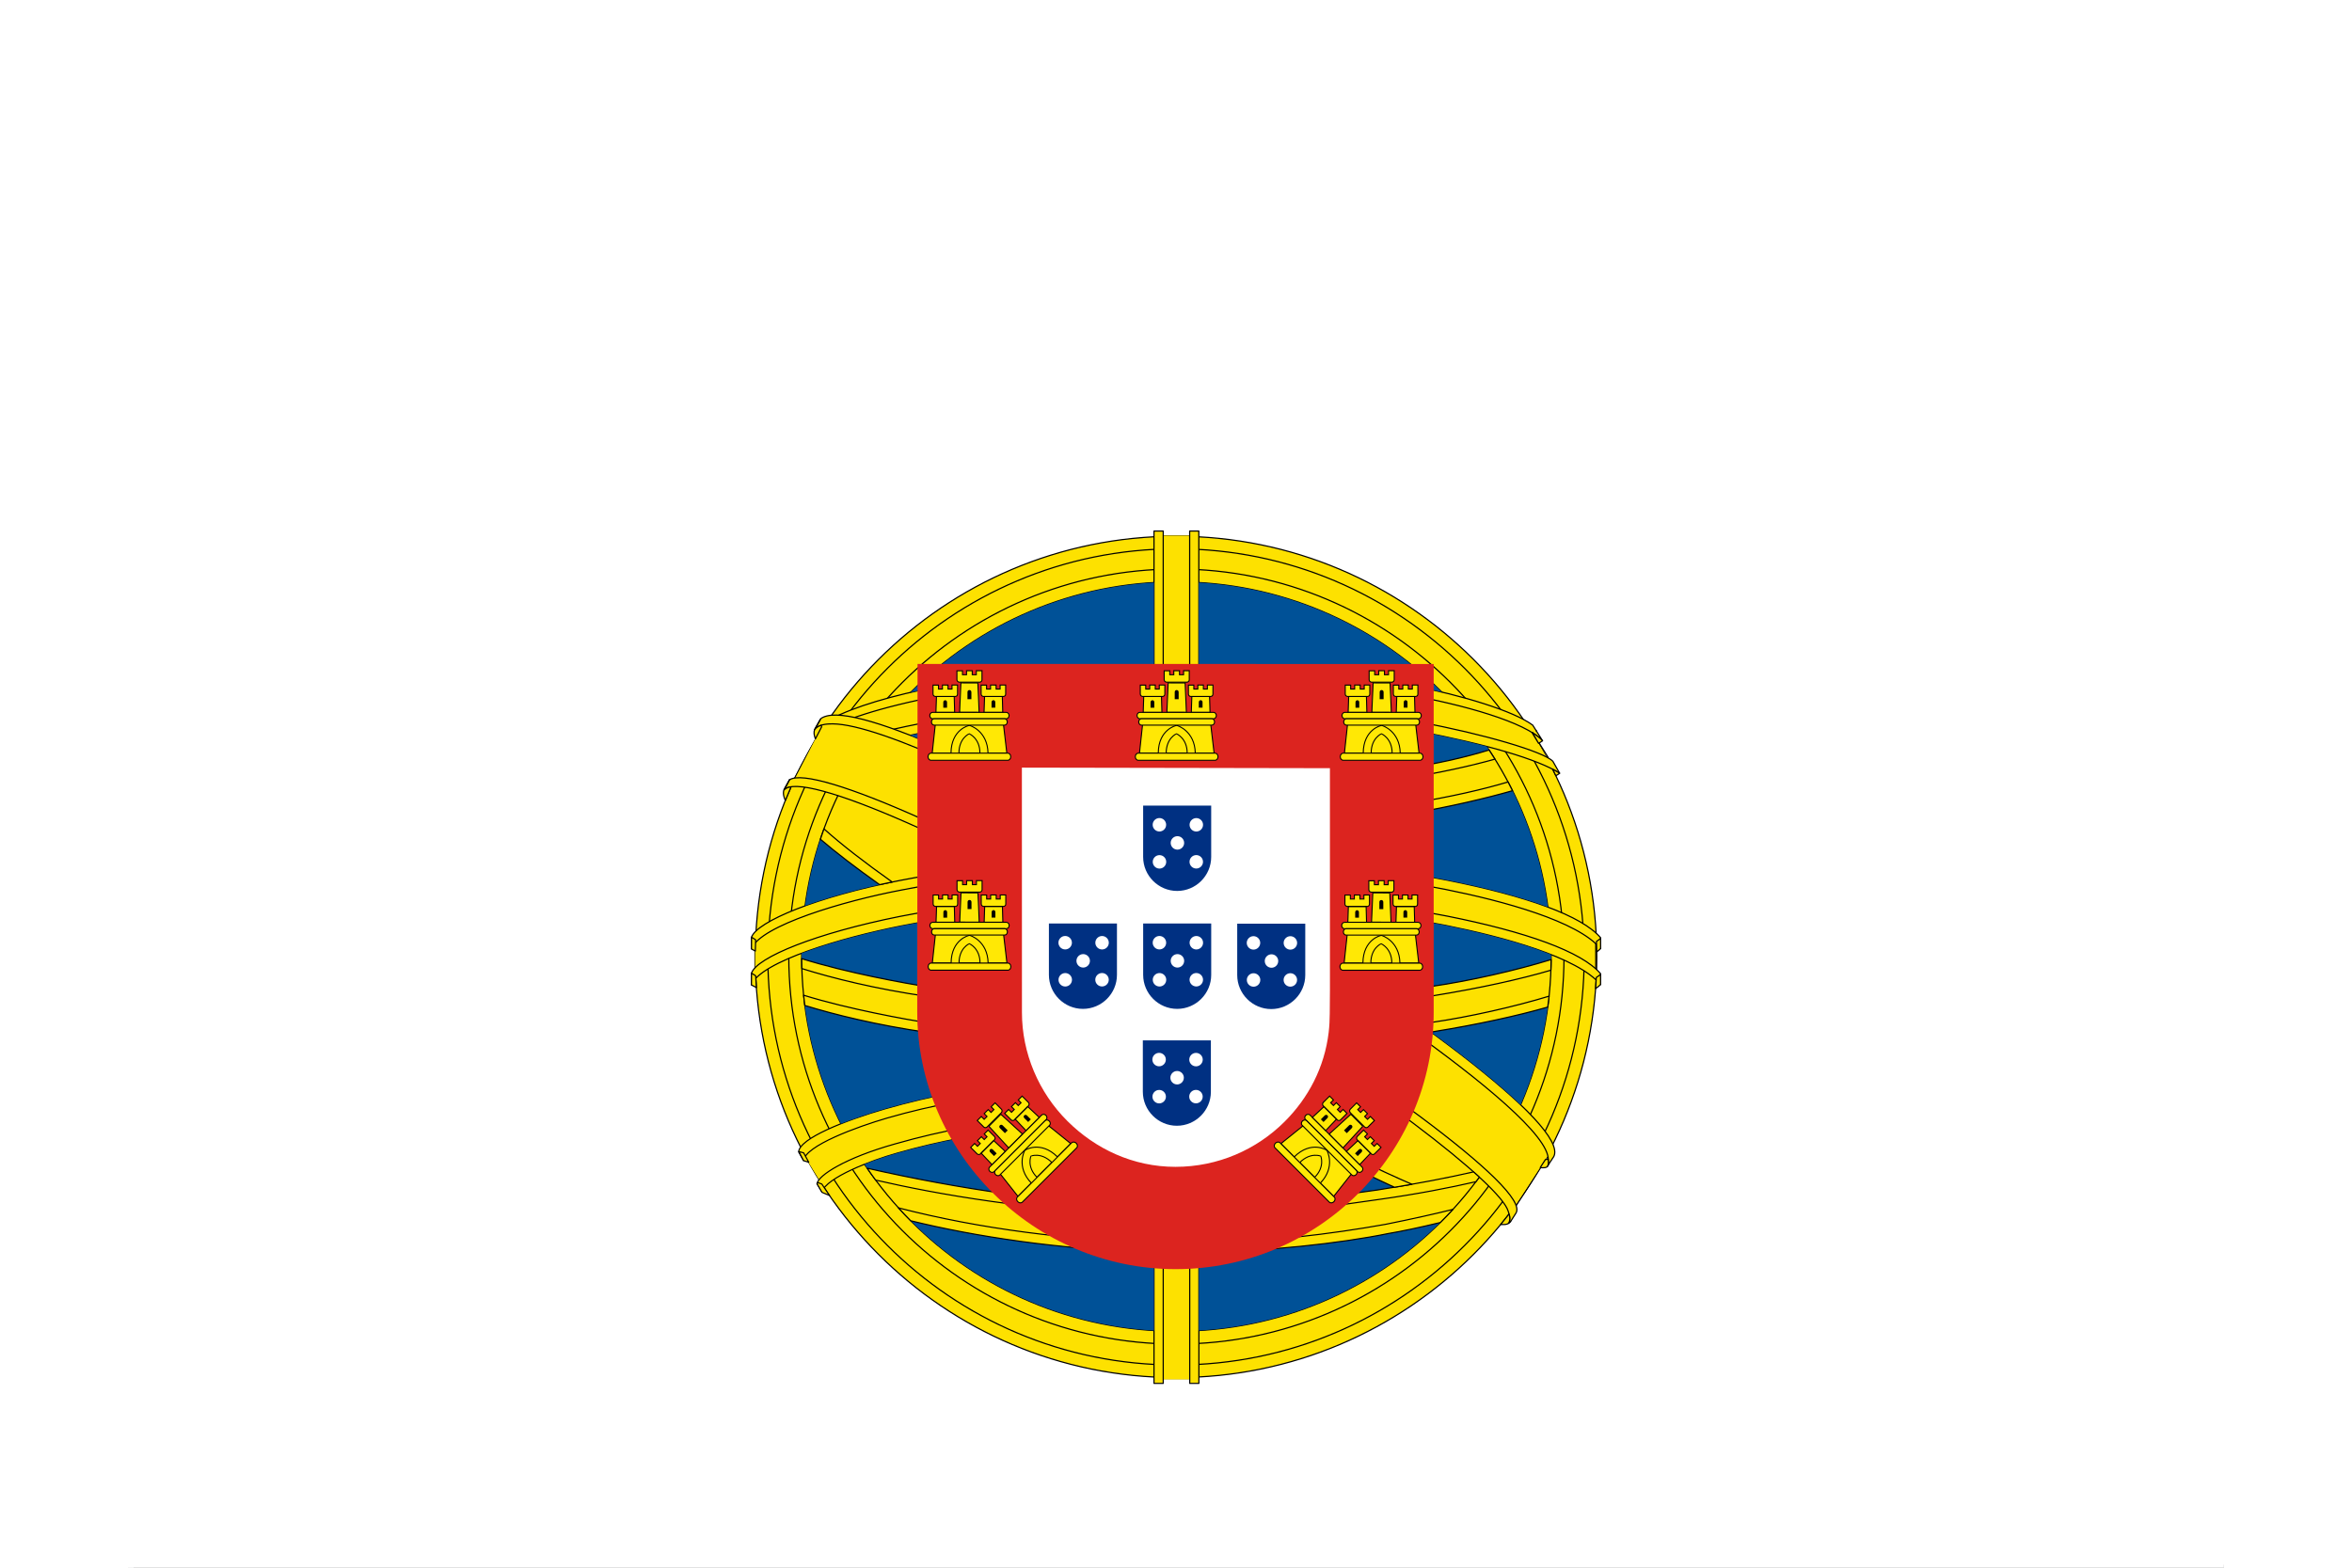 <?xml version="1.0" encoding="UTF-8" standalone="no"?>
<!-- Creator: CorelDRAW -->

<svg
   xmlns:dc="http://purl.org/dc/elements/1.1/"
   xmlns:cc="http://creativecommons.org/ns#"
   xmlns:rdf="http://www.w3.org/1999/02/22-rdf-syntax-ns#"
   xmlns:svg="http://www.w3.org/2000/svg"
   xmlns="http://www.w3.org/2000/svg"
   xmlns:sodipodi="http://sodipodi.sourceforge.net/DTD/sodipodi-0.dtd"
   xmlns:inkscape="http://www.inkscape.org/namespaces/inkscape"
   xml:space="preserve"
   width="956.693"
   height="637.79"
   shape-rendering="geometricPrecision"
   text-rendering="geometricPrecision"
   image-rendering="optimizeQuality"
   fill-rule="evenodd"
   clip-rule="evenodd"
   viewBox="0 0 27000000 20200000"
   version="1.0"
   id="svg2"
   sodipodi:version="0.32"
   inkscape:version="0.48.2 r9819"
   sodipodi:docname="Flag_United_Kingdom_Portugal_Brazil_Algarves.svg"
   inkscape:output_extension="org.inkscape.output.svg.inkscape"
   sodipodi:modified="true"><rect x="0" y="0" width="27000000" height="20200000" fill="#808080" stroke="none"/><defs
   id="defs1107">
  
  
  
  
  
  
  
  
  
  
  
  
  
  
  
  
  
  
  
  
  
  
  
  
 </defs><sodipodi:namedview
   inkscape:window-height="852"
   inkscape:window-width="1440"
   inkscape:pageshadow="2"
   inkscape:pageopacity="0.0"
   guidetolerance="10.0"
   gridtolerance="10.0"
   objecttolerance="10.0"
   borderopacity="1.0"
   bordercolor="#666666"
   pagecolor="#ffffff"
   id="base"
   height="637.79px"
   width="956.693px"
   inkscape:zoom="1.6180875"
   inkscape:cx="486.8041"
   inkscape:cy="254.87973"
   inkscape:window-x="0"
   inkscape:window-y="0"
   inkscape:current-layer="g6517"
   showgrid="false"
   inkscape:window-maximized="1" />
 
<g
   id="g6517"><rect
     x="554600"
     y="590110"
     width="25890800"
     height="19019800"
     id="rect6"
     style="fill:#005197" /><path
     d="M 0,0 L 27000000,0 L 27000000,20200000 L -1.7589628e-009,20200000 L -1.7589628e-009,-1.6552804e-010 L 0,0 z M 13500000,7081590 C 16400380,7081590 18752440,9433650 18752440,12334020 C 18752440,15234390 16400380,17586460 13500000,17586460 C 10599640,17586460 8247570,15234390 8247570,12334020 C 8247570,9433650 10599640,7081590 13500000,7081590 z "
     id="path8"
     style="fill:#ffffff" /><path
     id="path1343"
     d="M 17775200,15710200 C 16126430,15660820 8566460,10941570 8514620,10190490 L 8932090,9494280 C 9681980,10583920 17410740,15173120 18169760,15010440 L 17775200,15710200 z "
     style="fill:#fde100" /><path
     id="path1355"
     d="M 8096090,12633400 C 9111040,13179290 11365320,13454420 13498520,13473330 C 15440830,13476410 17971240,13173080 18917480,12671660 L 18891450,12125290 C 18595410,12587920 15883760,13031690 13477480,13013540 C 11071200,12995380 8836690,12623720 8091820,12142620 L 8096150,12633290 M 8096090,12633400 L 8096090,12633400 L 8096090,12633400 z "
     style="fill:#fde100" /><path
     id="path1349"
     d="M 13514500,10645400 C 15164630,10632370 17200880,10419920 18372770,9952860 L 18120290,9542650 C 17427620,9926010 15380150,10178120 13500540,10215800 C 11277440,10195340 9708250,9988340 8921980,9460770 L 8683640,9897610 C 10128960,10509210 11609990,10639110 13514500,10645400 z "
     style="fill:#fde100" /><path
     id="path1361"
     d="M 13493800,15616500 C 11159610,15602600 9159540,14980220 8737220,14877360 L 9045190,15359480 C 9791230,15673300 11742400,16140980 13516220,16089190 C 15290050,16037460 16840260,15900040 17932720,15368240 L 18248510,14868600 C 17504010,15219240 14970420,15612950 13493800,15616500 z "
     style="fill:#fde100" /><g
     id="_179101224">
   <path
   id="_114444704"
   d="M 13496700,7474400 C 16174410,7474400 18345940,9645930 18345940,12323640 C 18345940,15001350 16174410,17172880 13496700,17172880 C 10818990,17172880 8647460,15001350 8647460,12323640 C 8647460,9645930 10818990,7474400 13496700,7474400 z M 13496700,7001200 C 16435710,7001200 18819140,9384630 18819140,12323640 C 18819140,15262650 16435710,17646080 13496700,17646080 C 10557690,17646080 8174260,15262650 8174260,12323640 C 8174260,9384630 10557690,7001200 13496700,7001200 z "
   style="fill:#fde100" />
   <path
   id="_187392304"
   d="M 13500300,6909390 C 16493550,6909390 18920980,9336820 18920980,12330070 C 18920980,15323320 16493550,17750750 13500300,17750750 C 10507050,17750750 8079620,15323320 8079620,12330070 C 8079620,9336820 10507050,6909390 13500300,6909390 z M 13500300,7071520 C 16404030,7071520 18758850,9426340 18758850,12330070 C 18758850,15233800 16404030,17588620 13500300,17588620 C 10596570,17588620 8241750,15233800 8241750,12330070 C 8241750,9426340 10596570,7071520 13500300,7071520 z "
   style="fill:#fde100;stroke:#000000;stroke-width:15160;stroke-linecap:round;stroke-linejoin:round" />
   <path
   id="_178013784"
   d="M 13505100,7331780 C 16262470,7331780 18498600,9567910 18498600,12325280 C 18498600,15082650 16262470,17318780 13505100,17318780 C 10747730,17318780 8511600,15082650 8511600,12325280 C 8511600,9567910 10747730,7331780 13505100,7331780 L 13505100,7331780 z M 13505100,7497400 C 16171020,7497400 18332980,9659360 18332980,12325280 C 18332980,14991200 16171020,17153160 13505100,17153160 C 10839180,17153160 8677220,14991200 8677220,12325280 C 8677220,9659360 10839180,7497400 13505100,7497400 L 13505100,7497400 z "
   style="fill:#fde100;stroke:#000000;stroke-width:15160;stroke-linecap:round;stroke-linejoin:round" />
  </g><g
     id="_102166264">
   <path
   id="path1397"
   d="M 13476900,8666190 C 15487860,8656120 17241900,8947360 18044380,9358440 L 18337110,9864830 C 17639640,9488920 15747280,9098050 13479790,9156530 C 11632290,9167890 9658210,9359940 8667720,9888360 L 9017190,9303900 C 9830060,8882390 11747030,8668540 13476900,8666270 M 13476900,8666190 L 13476900,8666190 L 13476900,8666190 z "
   style="fill:#fde100" />
   <path
   id="path1403"
   d="M 13503500,9084340 C 14650430,9081310 15758730,9145990 16640170,9305020 C 17460980,9457770 18243810,9687070 18355700,9810400 L 18442480,9963730 C 18170250,9785980 17492850,9588070 16623070,9423120 C 15749600,9258960 14642060,9204570 13501480,9207560 C 12206900,9203120 11201070,9271480 10337930,9421970 C 9425040,9592790 8791670,9836820 8635390,9952760 L 8720430,9790660 C 9024030,9635780 9505750,9449070 10315220,9303330 C 11207860,9140280 12224330,9091370 13503540,9084340 L 13503500,9084340 z M 13503000,8621320 C 14600620,8618440 15684420,8679610 16529180,8831460 C 17195470,8961180 17854390,9163670 18095670,9343860 L 18222580,9545520 C 18006810,9305700 17194640,9078420 16477680,8951110 C 15639370,8806530 14600620,8749310 13503000,8740150 C 12351100,8743390 11286500,8813950 10460430,8964360 C 9672330,9114330 9163750,9291880 8948560,9430550 L 9060180,9262090 C 9357120,9105750 9836880,8962190 10441020,8844790 C 11273220,8693270 12344310,8624540 13503000,8621320 z "
   style="fill:#fde100;stroke:#000000;stroke-width:15160;stroke-linecap:round;stroke-linejoin:round" />
  </g><line
     id="path1379"
     x1="13342800"
     y1="6904590"
     x2="13671200"
     y2="6904590"
     style="fill:none;stroke:#000000;stroke-width:15160;stroke-linecap:round;stroke-linejoin:round" /><line
     id="path1381"
     x1="13343400"
     y1="17762600"
     x2="13673400"
     y2="17762600"
     style="fill:none;stroke:#000000;stroke-width:15160;stroke-linecap:round;stroke-linejoin:round" /><line
     id="path1389"
     x1="8076270"
     y1="12121600"
     x2="8076270"
     y2="12523100"
     style="fill:none;stroke:#000000;stroke-width:15150;stroke-linecap:round;stroke-linejoin:round" /><line
     id="path1391"
     x1="18907700"
     y1="12138200"
     x2="18907700"
     y2="12539600"
     style="fill:none;stroke:#000000;stroke-width:15150;stroke-linecap:round;stroke-linejoin:round" /><line
     id="path1399"
     x1="18095300"
     y1="9440220"
     x2="18294500"
     y2="9760050"
     style="fill:none;stroke:#000000;stroke-width:15190;stroke-linecap:round;stroke-linejoin:round" /><g
     id="_179388520">
   <polygon
   id="path1377"
   points="13281600,17774000 13751700,17774000 13751700,6900760 13281600,6900760 13281600,17774000 "
   style="fill:#fde100" />
   <path
   id="path1385"
   d="M 13676100,6842570 L 13793950,6842570 L 13794960,17825470 L 13677000,17825470 L 13676140,6842570 L 13676100,6842570 z M 13216510,6842650 L 13335290,6842650 L 13335440,17825350 L 13216570,17825350 L 13216570,6842650 L 13216510,6842650 L 13216510,6842650 z "
   style="fill:#fde100;stroke:#000000;stroke-width:15160;stroke-linecap:round;stroke-linejoin:round" />
  </g><line
     id="path1407"
     x1="8741030"
     y1="14904900"
     x2="8905420"
     y2="15188000"
     style="fill:none;stroke:#000000;stroke-width:15160;stroke-linecap:round;stroke-linejoin:round" /><line
     id="path1421"
     x1="18284900"
     y1="14910200"
     x2="17882200"
     y2="15535000"
     style="fill:none;stroke:#000000;stroke-width:15160;stroke-linecap:round;stroke-linejoin:round" /><line
     id="path1423"
     x1="8957930"
     y1="9337830"
     x2="8583340"
     y2="10032000"
     style="fill:none;stroke:#000000;stroke-width:15160;stroke-linecap:round;stroke-linejoin:round" /><g
     id="_187934656">
   <path
   id="path1405"
   d="M 16187600,14576500 C 15193400,14390900 14197330,14363950 13501690,14372130 C 10150510,14411410 9067950,15060260 8935840,15256730 L 8685380,14848430 C 9538550,14230000 11363450,13883230 13519840,13918650 C 14639550,13936990 15605820,14011340 16418700,14168780 L 16187540,14576600 M 16187600,14576500 L 16187600,14576500 L 16187600,14576500 z "
   style="fill:#fde100" />
   <path
   id="path1411"
   d="M 13482500,14314500 C 14316970,14326930 15137740,14359090 15934220,14483840 C 16027450,14498440 15995010,14493450 16087580,14510710 L 16023610,14623640 C 15940310,14608270 15981830,14614710 15897380,14601240 C 15150120,14481960 14355870,14435650 13485680,14439880 C 12248880,14430210 10997960,14545710 9908870,14858280 C 9565240,14953900 8996370,15174830 8938370,15357390 L 8874740,15252470 C 8893070,15144550 9236910,14920590 9879660,14740010 C 11127100,14382790 12293920,14322580 13482500,14314390 L 13482500,14314500 z M 13524810,13845360 C 14490640,13863420 15488060,13908080 16457570,14100130 L 16390940,14217660 C 15515490,14043860 14679080,13985900 13530500,13968250 C 12289780,13970510 10973670,14058960 9777040,14406860 C 9390720,14519400 8723960,14762680 8701720,14955310 L 8638090,14842590 C 8652570,14667640 9229770,14439390 9749100,14288360 C 10954940,13937780 12274470,13847620 13524810,13845360 z "
   style="fill:#fde100;stroke:#000000;stroke-width:14550;stroke-linecap:round;stroke-linejoin:round" />
  </g><g
     id="_117634160">
   <path
   id="path1419"
   d="M 8970240,9296680 C 10630290,9275130 18297260,13981710 18319820,14848400 L 17844850,15576480 C 17630730,14570360 9850960,9990260 8567560,10076560 L 8970240,9296680 z "
   style="fill:#fde100" />
   <path
   id="path1427"
   d="M 8520060,10048600 C 8828170,9839620 11092570,10848400 13461930,12277040 C 15824990,13709790 18083040,15328860 17879210,15631850 L 17812170,15737290 L 17781420,15761550 C 17788000,15756850 17821990,15715310 17778100,15602960 C 17677400,15271680 16075680,13993520 13418030,12388860 C 10827190,10843960 8667910,9912840 8452050,10179000 L 8520100,10048600 L 8520060,10048600 z M 18367390,14901610 C 18562200,14516770 16461870,12934560 13857880,11394100 C 11194030,9884290 9274090,8995550 8923380,9260560 L 8845460,9402400 C 8844780,9410200 8848300,9392730 8864760,9380020 C 8928520,9324380 9034230,9328130 9081910,9327260 C 9685780,9336320 11410370,10129990 13830120,11517220 C 14890340,12134720 18308990,14327210 18295960,14943810 C 18296870,14996820 18300330,15007730 18280410,15033970 L 18367390,14901710 L 18367390,14901610 z "
   style="fill:#fde100;stroke:#000000;stroke-width:15160;stroke-linecap:round;stroke-linejoin:round" />
  </g><g
     id="_150467912">
   <path
   id="path1387"
   d="M 8077610,12100000 C 8755220,11476160 11255240,11071680 13473390,11082160 C 15691520,11092620 18318420,11548370 18889910,12086690 L 18895640,12551940 C 18417050,12101770 16376170,11564910 13477770,11558910 C 10579330,11552890 8474910,12104510 8077530,12563960 L 8077610,12100000 z "
   style="fill:#fde100" />
   <path
   id="path1395"
   d="M 13502900,11493400 C 14778970,11491050 16017070,11614310 16999140,11805540 C 18012550,12008130 18725650,12261520 18969510,12546180 L 18969230,12687100 C 18675160,12332900 17715530,12073240 16976330,11924800 C 16001770,11735220 14771960,11612830 13502900,11615180 C 12163770,11617670 10916860,11744500 9956510,11931870 C 9185920,12084790 8158290,12388530 8029970,12688150 L 8029970,12541410 C 8100430,12334020 8865640,12024090 9939190,11809190 C 10906710,11620520 12155930,11495860 13502900,11493400 z M 13503440,11029950 C 14779510,11027640 16017610,11150970 16999680,11342090 C 18013060,11544760 18726190,11798070 18970050,12082710 L 18969760,12223650 C 18675700,11869540 17716070,11609880 16976870,11461450 C 16002310,11271780 14772480,11149380 13503440,11151830 C 12164310,11154230 10923420,11281160 9963010,11468420 C 9219380,11609400 8149770,11925190 8030470,12224800 L 8030470,12077950 C 8100930,11872820 8881600,11551790 9939720,11345740 C 10907250,11157070 12156470,11032510 13503440,11029950 z "
   style="fill:#fde100;stroke:#000000;stroke-width:15160;stroke-linecap:round;stroke-linejoin:round" />
  </g><path
     d="M 16924000,8917060 C 16794870,8886140 16662190,8857350 16529190,8831460 C 15759220,8693050 14790660,8629980 13794060,8622080 L 13793960,7506250 C 15014550,7578370 16113360,8103870 16924000,8917060 z M 18290970,11688160 C 17953100,11561380 17515270,11445170 16999650,11342050 C 16092400,11165490 14966630,11046770 13794290,11031520 L 13794260,10699810 C 14904960,10685060 15806560,10592130 16510570,10484790 C 17047450,10392050 17501980,10283590 17835100,10188500 C 18063930,10651330 18220790,11156120 18290970,11688160 z M 13794200,10115990 L 13794120,9208080 C 14830330,9214700 15824530,9273040 16623080,9423120 C 16946560,9484470 17243350,9550350 17502640,9618060 C 17512920,9633210 17523070,9648420 17533180,9663690 C 17242650,9753640 16849500,9848390 16352980,9916700 C 15682350,10012900 14847880,10101740 13794200,10115990 z M 17939870,14235310 C 17663360,13971310 17267480,13651480 16784490,13298180 L 16817190,13293220 C 17391130,13200330 17905330,13087410 18289220,12976500 C 18229600,13417780 18110340,13840170 17939870,14235310 z M 16083120,12803340 C 15998820,12745770 15912870,12687610 15825330,12629030 C 15660510,12518740 15490130,12406830 15314960,12293770 C 14975680,12074780 14618390,11851570 14248610,11627890 C 15247790,11663740 16194250,11772630 16976300,11924760 C 17286630,11987070 17635720,12068970 17958160,12169250 C 18034220,12192910 18108780,12217580 18181020,12243260 C 18232850,12261690 18283500,12280650 18332590,12300110 C 18332640,12308510 18332910,12316870 18332910,12325280 C 18332910,12338320 18332840,12351320 18332730,12364330 C 17878760,12504840 17278550,12640140 16799620,12709330 C 16578490,12743250 16339740,12774960 16083120,12803340 z M 13212350,11032370 C 12993770,10911370 12781300,10795300 12575330,10684540 C 12780780,10692450 12994580,10697870 13216520,10700340 L 13216520,11032310 L 13212350,11032370 z M 11262940,10007400 C 10810910,9786230 10412080,9606570 10075920,9474510 C 10160430,9456400 10247790,9438840 10337940,9421970 C 11136680,9282710 12057660,9213770 13216520,9207780 L 13216520,10116440 C 12465260,10108060 11810690,10066270 11262940,10007400 z M 13216520,7506220 L 13216520,8623470 C 12168260,8636510 11204180,8705840 10441030,8844790 C 10315920,8869100 10196180,8894510 10082270,8920940 C 10893400,8105560 11993840,7578350 13216520,7506220 z M 13794850,17144230 L 13794760,16141010 C 14674990,16121750 15611700,16022720 16239890,15893280 C 16391580,15868640 16635320,15817480 16904550,15752380 C 16096040,16554420 15005460,17072490 13794850,17144230 z M 13794700,15547590 L 13794600,14440570 C 14099140,14443490 14394450,14453190 14681810,14470720 C 15294080,14803460 15847700,15083680 16314590,15298300 C 16243300,15310130 16169800,15321970 16094060,15333750 C 15434310,15423710 14908570,15512910 13794700,15547590 z M 9486880,15001700 C 9633890,14942840 9785810,14892530 9908880,14858280 C 10919000,14568370 12068340,14447990 13216520,14439780 L 13216520,15547080 C 11915680,15503350 10702530,15320110 9522020,15053500 C 9510200,15036310 9498470,15019060 9486880,15001700 z M 13216520,16138000 L 13216520,17144320 C 11994090,17072190 10893980,16545040 10082950,15729900 C 10905010,15931640 11987810,16099650 13216520,16138000 z M 8677700,12282430 C 9059770,12138260 9544780,12013530 9956480,11931830 C 10084280,11906900 10217170,11882990 10354670,11860350 C 10837380,12181070 11388460,12529630 11980460,12893090 C 11342510,12854180 10790810,12792330 10319170,12719870 C 10147480,12691820 9846420,12639420 9512110,12567150 C 9238540,12508000 8942700,12435560 8677250,12352150 C 8677200,12343200 8677150,12334250 8677150,12325280 C 8677150,12310950 8677570,12296720 8677700,12282430 z M 11994590,11670630 C 12045170,11666980 12096030,11663490 12147170,11660170 C 12491030,11849240 12848890,12052860 13216520,12269450 L 13216520,12392630 L 13216520,12424130 C 12793910,12166960 12383490,11914380 11994590,11670630 z M 13216520,13638660 L 13216520,13847760 C 12059250,13864120 10856250,13966470 9749110,14288360 C 9558240,14343870 9359570,14409790 9183910,14479670 C 8949210,14010100 8788770,13496980 8718060,12955690 C 9106900,13075400 9643040,13208000 10300610,13303760 C 11015650,13413520 11912940,13499180 13013390,13518140 C 13081440,13558700 13149170,13598900 13216520,13638660 z M 11148020,11131180 L 11198080,11156660 L 11188850,11157690 L 11148020,11131180 z M 9681900,11399310 C 9312680,11481120 8985440,11575760 8721370,11671900 C 8761350,11376460 8828090,11089470 8919010,10813500 C 9119700,10985940 9377810,11183040 9681900,11399310 z M 15130940,13471280 C 15284320,13573130 15431690,13672490 15572850,13769190 C 15397700,13676980 15216540,13579720 15029940,13477490 C 15063840,13475480 15097490,13473420 15130940,13471280 z "
     id="path41"
     style="fill:#005197" /><g
     id="_154585992">
   <path
   id="path1365"
   d="M 16905100,15752300 C 16635670,15817460 16391730,15868660 16239950,15893320 C 15611760,16022760 14675050,16121790 13794820,16141050 L 13794800,16021950 C 14654770,16004850 15500660,15900840 16198040,15776120 C 16545070,15706580 16831660,15642030 17067280,15583470 C 17014590,15641040 16960500,15697340 16905100,15752300 z M 13216580,16138040 C 11987630,16099670 10904560,15931640 10082480,15729810 C 10028730,15675770 9976240,15620470 9925080,15563960 C 10992540,15840200 12122070,15973240 13216580,16015250 L 13216580,16138040 z M 9035880,15404360 C 9002510,15390890 8970400,15377480 8939670,15364160 L 8875420,15253700 L 8885920,15237100 L 8937390,15257060 C 8969360,15306790 9002350,15355770 9035880,15404360 z M 17363890,15226550 C 17024160,15304960 16602930,15387000 16111920,15455650 C 15442410,15546870 15009180,15635410 13794770,15669380 L 13794760,15547670 C 14908630,15512990 15434370,15423750 16094120,15333790 C 16605130,15254340 17014080,15173030 17332920,15100260 C 17358860,15123360 17383690,15145830 17407450,15167700 C 17393090,15187440 17378580,15207050 17363890,15226550 z M 13216580,15665990 C 11643400,15604450 10420340,15388540 9630760,15205870 C 9593520,15155880 9557390,15105030 9522070,15053570 C 10702580,15320200 11915740,15503440 13216580,15547170 L 13216580,15665990 z M 8769040,14976370 C 8744040,14968690 8721850,14961770 8702600,14955740 L 8641630,14838770 L 8702880,14854710 C 8724430,14895570 8746480,14936130 8769040,14976370 z "
   style="fill:#fde100;stroke:#000000;stroke-width:14550;stroke-linecap:round;stroke-linejoin:round" />
   <path
   id="path1359"
   d="M 18969400,12554900 L 18969460,12685200 C 18955390,12702020 18934000,12719670 18905780,12738030 C 18909320,12690530 18912170,12642870 18914490,12595040 C 18936400,12581280 18954800,12567890 18969360,12554900 L 18969400,12554900 z M 18289090,12976580 C 17905230,13087470 17391080,13200370 16817250,13293240 L 16784580,13298200 L 16782420,13296610 L 16768290,13286270 L 16738860,13264810 L 16736670,13263220 L 16734480,13261630 L 16732280,13260040 L 16731660,13259580 C 16714380,13247020 16697020,13234440 16679540,13221810 L 16679330,13221660 L 16677110,13220040 L 16674890,13218430 L 16667020,13212740 L 16666000,13212010 L 16663780,13210390 L 16659310,13207180 L 16657070,13205560 L 16643790,13196020 L 16643640,13195920 C 16696400,13188360 16748240,13180700 16799140,13172900 C 17268920,13105040 17855430,12973560 18306090,12835960 C 18301120,12883050 18295390,12929900 18289090,12976580 z M 15130930,13471280 C 14719950,13497560 14274710,13514930 13794570,13520320 L 13794560,13398430 C 14209760,13393760 14598600,13380080 14961570,13359440 L 14961770,13359570 L 14998980,13384000 L 14999040,13384040 L 15001710,13385800 L 15009460,13390900 C 15039730,13410850 15069740,13430670 15099560,13450430 L 15102200,13452170 L 15104810,13453910 L 15111510,13458350 L 15117890,13462590 L 15120500,13464330 L 15125720,13467800 L 15128330,13469540 L 15130930,13471280 z M 13216580,13520900 C 12022820,13509570 11059230,13420220 10300670,13303780 C 9643150,13208020 9107050,13075450 8718220,12955740 C 8712500,12911900 8707260,12867910 8702710,12823720 C 9288130,13004810 10011080,13133100 10318710,13183440 C 11072020,13299100 12029480,13387720 13216580,13399010 L 13216580,13520900 z M 8094070,12724850 C 8067190,12711940 8045910,12700760 8030440,12691590 L 8031160,12539600 C 8048230,12550950 8066350,12562160 8085360,12573300 C 8087650,12623980 8090450,12674520 8094070,12724850 z M 18969970,12091460 L 18970010,12221750 C 18958350,12235680 18941660,12250220 18920220,12265230 C 18919690,12220110 18918630,12175160 18917000,12130310 C 18938060,12116980 18955790,12103950 18969920,12091350 L 18969970,12091460 z M 18329470,12501450 C 17941720,12616010 17411690,12733570 16817800,12829680 C 16635720,12857600 16441820,12884020 16235930,12908340 L 16207630,12888750 L 16207600,12888730 L 16205230,12887080 L 16204250,12886410 L 16192900,12878570 C 16163000,12857960 16132880,12837290 16102520,12816530 L 16100120,12814880 L 16097700,12813230 L 16096980,12812730 L 16095300,12811580 L 16092870,12809930 L 16083590,12803610 L 16083210,12803350 C 16339830,12774980 16578580,12743270 16799710,12709350 C 17278510,12640190 17878580,12504970 18332510,12364510 C 18332050,12410290 18331120,12455960 18329470,12501450 z M 14469240,13040810 C 14252530,13048720 14027660,13054170 13794560,13056780 L 13794550,12935060 C 13962930,12933160 14126990,12929770 14286740,12925050 L 14286760,12925060 C 14348160,12963830 14409000,13002380 14468950,13040620 L 14469240,13040810 z M 13216610,13057350 C 12023110,13046010 11059660,12956750 10301210,12840220 C 9621570,12741300 9071620,12603030 8679990,12480260 C 8678640,12437750 8677890,12395080 8677580,12352310 C 9267350,12537620 10007120,12668880 10319260,12719890 C 11072460,12835610 12029740,12924310 13216610,12935630 L 13216610,13057350 z M 8080640,12254640 C 8060290,12244570 8043680,12235670 8031000,12228150 L 8031720,12076150 C 8048380,12087230 8066030,12098210 8084550,12109090 C 8082610,12157450 8081310,12205960 8080640,12254640 z "
   style="fill:#fde100;stroke:#000000;stroke-width:15160;stroke-linecap:round;stroke-linejoin:round" />
   <path
   id="path1347"
   d="M 8844400,9399790 C 8831840,9433570 8835660,9473910 8854710,9520440 L 8934750,9365410 C 8933040,9358590 8931530,9351580 8930200,9344500 C 8906420,9352220 8883740,9363490 8864760,9380050 C 8848300,9392760 8844780,9410230 8845460,9402430 L 8918110,9270190 L 8917360,9270180 L 8853250,9382220 L 8844450,9399790 L 8844400,9399790 z M 10220020,10683410 C 10451230,10840220 10705790,11007060 10979360,11182350 C 11048380,11173810 11118220,11165590 11188840,11157680 L 11148350,11131410 C 10815800,10962650 10504510,10812600 10220020,10683410 z M 11780660,11687240 C 12150720,11917270 12542730,12157520 12948860,12405130 L 12949020,12405230 C 13037550,12459210 13126760,12513550 13216540,12568190 L 13216540,12424140 L 13168510,12394890 L 13168390,12394810 C 12762740,12147750 12368670,11905110 11994580,11670640 C 11922690,11675840 11851380,11681380 11780660,11687240 z M 14796240,13490220 C 15114090,13666360 15419550,13829880 15708520,13979590 C 15777880,13988400 15847180,13997790 15916400,14007810 C 15806270,13930240 15691670,13850630 15572640,13769090 C 15397560,13676920 15216430,13579670 15029900,13477470 C 14953170,13482030 14875290,13486290 14796240,13490220 z M 18192680,15044860 C 18238100,15049600 18268680,15046090 18283150,15033890 C 18285720,15029310 18292280,15017860 18300520,15003430 L 18280410,15034000 C 18300330,15007760 18296870,14996850 18295960,14943840 C 18296010,14941400 18295540,14938720 18295480,14936240 C 18284540,14938970 18272450,14940670 18259230,14941280 L 18200310,15031600 L 18192680,15044860 z M 17810290,15738800 C 17786730,15775010 17747820,15782330 17682770,15778130 C 17717490,15736060 17751370,15693280 17784820,15650150 C 17787630,15649970 17790370,15649750 17793080,15649510 C 17812240,15727120 17787000,15757600 17781420,15761580 L 17810290,15738800 z M 16314650,15298300 C 15847780,15083730 15294110,14803470 14681810,14470720 C 14777970,14476590 14873240,14483340 14967670,14490990 C 15560900,14807660 16094690,15067190 16539000,15259820 C 16466780,15272620 16392010,15285470 16314650,15298300 z M 13216540,13638680 C 13149170,13598910 13081430,13558740 13013340,13518140 C 13080320,13519290 13148040,13520230 13216540,13520880 L 13216540,13638680 z M 13794560,13833530 L 13826040,13851950 L 13794560,13851140 L 13794560,13833530 z M 11980460,12893090 C 11753320,12753640 11532190,12616370 11318650,12482040 L 11318260,12481800 C 10975380,12266100 10652070,12057970 10354690,11860380 C 10411940,11850950 10469970,11841740 10528790,11832740 C 10865950,12055270 11210350,12273280 11531010,12471790 L 11531380,12472020 C 11790980,12632720 12035020,12780650 12246960,12907700 C 12156520,12903270 12067670,12898410 11980460,12893090 z M 9681900,11399320 C 9377800,11183030 9119650,10985960 8918990,10813510 C 8933740,10768790 8948960,10724290 8964970,10680160 C 9196050,10888010 9502410,11122840 9843370,11364920 C 9788720,11376100 9734900,11387580 9681900,11399320 z M 8467280,10314270 C 8437550,10249300 8434130,10195850 8459750,10155140 L 8522550,10044110 L 8526120,10045220 C 8524140,10046380 8521900,10047380 8520060,10048630 L 8520100,10048630 L 8452050,10179030 C 8468290,10159010 8495740,10145870 8533330,10139150 C 8534190,10142920 8535120,10146750 8536170,10150600 C 8512380,10204720 8489350,10259250 8467280,10314270 z "
   style="fill:#fde100;stroke:#000000;stroke-width:15160;stroke-linecap:round;stroke-linejoin:round" />
   <path
   id="path1353"
   d="M 18440800,9962620 C 18435510,9970600 18419460,9981530 18393260,9994940 C 18379950,9967100 18366460,9939420 18352700,9911840 C 18385560,9928920 18414970,9945850 18440800,9962620 z M 17835040,10188540 C 17501940,10283620 17047410,10392060 16510610,10484790 C 15806590,10592130 14904990,10685060 13794290,10699810 L 13794280,10577580 C 14896640,10561590 15786990,10462630 16485870,10358640 C 17036000,10269910 17467110,10169030 17777360,10075700 C 17797060,10113040 17816300,10150640 17835040,10188540 z M 13216560,10700340 C 12994500,10697880 12780700,10692400 12575170,10684490 C 12490760,10639100 12407420,10594540 12325250,10550950 C 12605350,10565160 12902450,10574830 13216560,10578350 L 13216560,10700340 z M 18219460,9546240 C 18207720,9555670 18191610,9566190 18171100,9577620 L 18092720,9442020 L 18092760,9442000 C 18141750,9472650 18182280,9503710 18212760,9535020 L 18219460,9546160 L 18219460,9546240 z M 18171100,9577620 L 18170640,9577860 C 18144050,9532850 18116880,9488230 18089050,9444070 L 18092720,9442020 L 18171100,9577620 z M 18138930,9412520 L 18139080,9412400 L 18143860,9420360 L 18138930,9412520 z M 17608690,9781640 C 17304430,9867330 16891960,9960310 16373810,10043060 C 15698640,10139820 14854380,10227180 13794250,10241090 L 13794240,10115990 C 14847930,10101740 15682390,10012900 16353020,9916700 C 16847060,9848740 17238840,9754640 17528920,9665090 L 17531840,9664190 L 17533100,9663800 L 17533660,9664630 L 17534960,9666590 C 17560070,9704580 17584640,9742910 17608690,9781640 z M 13216560,10241400 C 12600710,10234290 12051050,10204080 11570110,10159980 C 11465120,10107120 11362670,10056240 11262770,10007370 C 11810580,10066250 12465190,10108060 13216560,10116440 L 13216560,10241400 z "
   style="fill:#fde100;stroke:#000000;stroke-width:15160;stroke-linecap:round;stroke-linejoin:round" />
  </g><g
     id="_171681880">
   <g
   id="g49">
    <path
   id="path1429"
   d="M 11254700,12826400 C 11254700,13442830 11507150,14000430 11916150,14407920 C 12325930,14816280 12882770,15073950 13500180,15073950 C 14120830,15073950 14684050,14821890 15092060,14415100 C 15500060,14008380 15752980,13447040 15753030,12828430 L 15753010,12828430 L 15753010,9828160 L 11254230,9822800 L 11254700,12826400 z "
   style="fill:#ffffff" />
    <g
   id="g52">
     <path
   id="_180417144"
   d="M 12739300,11899800 C 12739300,12120330 12739300,12340870 12739300,12561400 C 12739300,12802480 12542070,12999710 12300990,12999710 L 12300990,12999710 C 12059910,12999710 11862680,12802480 11862680,12561400 C 11862680,12340870 11862680,12120330 11862680,11899800 C 12154880,11899800 12447100,11899800 12739300,11899800 z M 12304240,12294020 C 12256440,12294020 12217440,12332950 12217440,12380750 C 12217440,12428500 12256440,12467450 12304240,12467450 C 12352060,12467450 12391040,12428500 12391040,12380750 C 12391040,12333040 12352060,12294020 12304240,12294020 z M 12072240,12060380 C 12024420,12060380 11985440,12099330 11985440,12147030 C 11985440,12194780 12024420,12233730 12072240,12233730 C 12120040,12233730 12159020,12194780 12159020,12147030 C 12159020,12099330 12120040,12060380 12072240,12060380 z M 12073210,12538170 C 12025410,12538170 11986410,12577120 11986410,12624820 C 11986410,12672650 12025410,12711580 12073210,12711580 C 12121000,12711580 12160010,12672650 12160010,12624820 C 12160010,12577120 12121000,12538170 12073210,12538170 z M 12547080,12537630 C 12499260,12537630 12460270,12576500 12460270,12624200 C 12460270,12672020 12499260,12710960 12547080,12710960 C 12594870,12710960 12633860,12672020 12633860,12624200 C 12633860,12576500 12594870,12537630 12547080,12537630 z M 12547620,12060800 C 12499830,12060800 12460840,12099750 12460840,12147390 C 12460840,12195200 12499830,12234140 12547620,12234140 C 12595440,12234140 12634420,12195200 12634420,12147390 C 12634420,12099750 12595440,12060800 12547620,12060800 z M 11861120,12536700 L 11861120,12536700 L 11861120,12536700 z "
   style="fill:#003082" />
     <path
   id="_175378416"
   d="M 13953600,11899800 C 13953600,12120330 13953600,12340870 13953600,12561400 C 13953600,12802480 13756370,12999710 13515290,12999710 L 13515290,12999710 C 13274210,12999710 13076980,12802480 13076980,12561400 C 13076980,12340870 13076980,12120330 13076980,11899800 C 13369180,11899800 13661400,11899800 13953600,11899800 z M 13518540,12294020 C 13470740,12294020 13431740,12332950 13431740,12380750 C 13431740,12428500 13470740,12467450 13518540,12467450 C 13566360,12467450 13605340,12428500 13605340,12380750 C 13605340,12333040 13566360,12294020 13518540,12294020 z M 13286540,12060380 C 13238720,12060380 13199740,12099330 13199740,12147030 C 13199740,12194780 13238720,12233730 13286540,12233730 C 13334340,12233730 13373320,12194780 13373320,12147030 C 13373320,12099330 13334340,12060380 13286540,12060380 z M 13287510,12538170 C 13239710,12538170 13200710,12577120 13200710,12624820 C 13200710,12672650 13239710,12711580 13287510,12711580 C 13335300,12711580 13374310,12672650 13374310,12624820 C 13374310,12577120 13335300,12538170 13287510,12538170 z M 13761380,12537630 C 13713560,12537630 13674570,12576500 13674570,12624200 C 13674570,12672020 13713560,12710960 13761380,12710960 C 13809170,12710960 13848160,12672020 13848160,12624200 C 13848160,12576500 13809170,12537630 13761380,12537630 z M 13761920,12060800 C 13714130,12060800 13675140,12099750 13675140,12147390 C 13675140,12195200 13714130,12234140 13761920,12234140 C 13809740,12234140 13848720,12195200 13848720,12147390 C 13848720,12099750 13809740,12060800 13761920,12060800 z M 13075420,12536700 L 13075420,12536700 L 13075420,12536700 z "
   style="fill:#003082" />
     <path
   id="_177142696"
   d="M 15165300,11902200 C 15165300,12122730 15165300,12343270 15165300,12563800 C 15165300,12804880 14968070,13002110 14726990,13002110 L 14726990,13002110 C 14485910,13002110 14288680,12804880 14288680,12563800 C 14288680,12343270 14288680,12122730 14288680,11902200 C 14580880,11902200 14873100,11902200 15165300,11902200 z M 14730240,12296420 C 14682440,12296420 14643440,12335350 14643440,12383150 C 14643440,12430900 14682440,12469850 14730240,12469850 C 14778060,12469850 14817040,12430900 14817040,12383150 C 14817040,12335440 14778060,12296420 14730240,12296420 z M 14498240,12062780 C 14450420,12062780 14411440,12101730 14411440,12149430 C 14411440,12197180 14450420,12236130 14498240,12236130 C 14546040,12236130 14585020,12197180 14585020,12149430 C 14585020,12101730 14546040,12062780 14498240,12062780 z M 14499210,12540570 C 14451410,12540570 14412410,12579520 14412410,12627220 C 14412410,12675050 14451410,12713980 14499210,12713980 C 14547000,12713980 14586010,12675050 14586010,12627220 C 14586010,12579520 14547000,12540570 14499210,12540570 z M 14973080,12540030 C 14925260,12540030 14886270,12578900 14886270,12626600 C 14886270,12674420 14925260,12713360 14973080,12713360 C 15020870,12713360 15059860,12674420 15059860,12626600 C 15059860,12578900 15020870,12540030 14973080,12540030 z M 14973620,12063200 C 14925830,12063200 14886840,12102150 14886840,12149790 C 14886840,12197600 14925830,12236540 14973620,12236540 C 15021440,12236540 15060420,12197600 15060420,12149790 C 15060420,12102150 15021440,12063200 14973620,12063200 z M 14287120,12539100 L 14287120,12539100 L 14287120,12539100 z "
   style="fill:#003082" />
     <path
   id="_119819464"
   d="M 13953300,10380200 C 13953300,10600730 13953300,10821270 13953300,11041800 C 13953300,11282880 13756070,11480110 13514990,11480110 L 13514990,11480110 C 13273910,11480110 13076680,11282880 13076680,11041800 C 13076680,10821270 13076680,10600730 13076680,10380200 C 13368880,10380200 13661100,10380200 13953300,10380200 z M 13518240,10774420 C 13470440,10774420 13431440,10813350 13431440,10861150 C 13431440,10908900 13470440,10947850 13518240,10947850 C 13566060,10947850 13605040,10908900 13605040,10861150 C 13605040,10813440 13566060,10774420 13518240,10774420 z M 13286240,10540780 C 13238420,10540780 13199440,10579730 13199440,10627430 C 13199440,10675180 13238420,10714130 13286240,10714130 C 13334040,10714130 13373020,10675180 13373020,10627430 C 13373020,10579730 13334040,10540780 13286240,10540780 z M 13287210,11018570 C 13239410,11018570 13200410,11057520 13200410,11105220 C 13200410,11153050 13239410,11191980 13287210,11191980 C 13335000,11191980 13374010,11153050 13374010,11105220 C 13374010,11057520 13335000,11018570 13287210,11018570 z M 13761080,11018030 C 13713260,11018030 13674270,11056900 13674270,11104600 C 13674270,11152420 13713260,11191360 13761080,11191360 C 13808870,11191360 13847860,11152420 13847860,11104600 C 13847860,11056900 13808870,11018030 13761080,11018030 z M 13761620,10541200 C 13713830,10541200 13674840,10580150 13674840,10627790 C 13674840,10675600 13713830,10714540 13761620,10714540 C 13809440,10714540 13848420,10675600 13848420,10627790 C 13848420,10580150 13809440,10541200 13761620,10541200 z M 13075120,11017100 L 13075120,11017100 L 13075120,11017100 z "
   style="fill:#003082" />
     <path
   id="_117577800"
   d="M 13949400,13405800 C 13949400,13626330 13949400,13846870 13949400,14067400 C 13949400,14308480 13752170,14505710 13511090,14505710 L 13511090,14505710 C 13270010,14505710 13072780,14308480 13072780,14067400 C 13072780,13846870 13072780,13626330 13072780,13405800 C 13364980,13405800 13657200,13405800 13949400,13405800 z M 13514340,13800020 C 13466540,13800020 13427540,13838950 13427540,13886750 C 13427540,13934500 13466540,13973450 13514340,13973450 C 13562160,13973450 13601140,13934500 13601140,13886750 C 13601140,13839040 13562160,13800020 13514340,13800020 z M 13282340,13566380 C 13234520,13566380 13195540,13605330 13195540,13653030 C 13195540,13700780 13234520,13739730 13282340,13739730 C 13330140,13739730 13369120,13700780 13369120,13653030 C 13369120,13605330 13330140,13566380 13282340,13566380 z M 13283310,14044170 C 13235510,14044170 13196510,14083120 13196510,14130820 C 13196510,14178650 13235510,14217580 13283310,14217580 C 13331100,14217580 13370110,14178650 13370110,14130820 C 13370110,14083120 13331100,14044170 13283310,14044170 z M 13757180,14043630 C 13709360,14043630 13670370,14082500 13670370,14130200 C 13670370,14178020 13709360,14216960 13757180,14216960 C 13804970,14216960 13843960,14178020 13843960,14130200 C 13843960,14082500 13804970,14043630 13757180,14043630 z M 13757720,13566800 C 13709930,13566800 13670940,13605750 13670940,13653390 C 13670940,13701200 13709930,13740140 13757720,13740140 C 13805540,13740140 13844520,13701200 13844520,13653390 C 13844520,13605750 13805540,13566800 13757720,13566800 z M 13071220,14042700 L 13071220,14042700 L 13071220,14042700 z "
   style="fill:#003082" />
    </g>
   </g>
   <g
   id="g59">
    <path
   id="path1433"
   d="M 10166400,13037700 L 10166400,13040320 L 10166400,13040320 C 10166400,13949000 10542690,14776520 11146270,15377270 C 11751000,15979150 12583950,16353410 13495140,16353410 C 14411030,16353410 15242260,15981890 15844430,15382310 C 16446560,14782740 16819710,13955220 16819820,13043260 L 16819710,13043260 L 16819710,8555990 L 10170460,8554800 L 10166400,13037700 M 15482940,9898390 L 15483180,12753970 L 15480730,13056040 L 15480770,13056040 C 15480770,13135630 15475980,13226250 15466750,13303310 C 15412670,13754880 15205020,14148300 14897550,14454450 C 14537530,14812920 14040550,15035120 13492980,15035120 C 12948180,15035120 12462690,14805110 12101130,14445180 C 11730290,14076130 11515340,13569950 11515340,13046570 L 11514570,9891130 L 15482980,9898280 M 15482940,9898390 L 15482940,9898390 L 15482940,9898390 z "
   style="fill:#dc241f" />
    <g
   id="g62">
     <g
   id="g64">
      <g
   id="g66">
       <g
   id="g68">
        <path
   id="path1499"
   d="M 10359600,9703140 L 10601450,9703670 L 11078220,9703670 L 11320710,9703670 L 11276860,9330240 L 10399470,9332470 M 10399410,9332470 L 10399410,9332470 L 10399410,9332470 z "
   style="fill:#ffe805" />
        <path
   id="path1501"
   d="M 10399400,9332550 L 10359590,9703140 L 10601440,9703670 C 10603760,9397060 10833540,9346060 10839110,9347190 C 10844320,9346880 11072100,9414990 11078170,9703670 L 11320630,9703670 L 11276850,9330240 L 10399400,9332470 L 10399400,9332550 z "
   style="fill:none;stroke:#000000;stroke-width:13210" />
        <path
   id="path1509"
   d="M 10703500,9703060 C 10704580,9509560 10835620,9454810 10836290,9454900 C 10836350,9454900 10973110,9511370 10974200,9703060 L 10703500,9703060"
   style="fill:none;stroke:#000000;stroke-width:13150" />
       </g>
       <g
   id="g73">
        <g
   id="g75">
         <g
   id="g77">
          <path
   id="path1511"
   d="M 10364300,9178950 L 11313160,9178950 C 11333130,9178950 11349510,9197430 11349510,9220100 C 11349510,9242620 11333130,9261270 11313160,9261270 L 10364300,9261270 C 10344330,9261270 10327940,9242730 10327940,9220100 C 10327940,9197430 10344330,9178950 10364300,9178950 z "
   style="fill:#ffe805" />
          <path
   id="path1513"
   d="M 10364300,9178840 L 11313160,9178840 C 11333130,9178840 11349510,9197430 11349510,9220010 L 11349510,9220010 C 11349510,9242620 11333130,9261160 11313160,9261160 L 10364300,9261160 C 10344330,9261160 10327940,9242730 10327940,9220010 L 10327940,9220010 C 10327940,9197430 10344330,9178840 10364300,9178840 z "
   style="fill:none;stroke:#000000;stroke-width:13200" />
         </g>
         <g
   id="g81">
          <path
   id="path1515"
   d="M 10384300,9261270 L 11291930,9261270 C 11311030,9261270 11326750,9279750 11326750,9302380 C 11326750,9325030 11311100,9343530 11291930,9343530 L 10384300,9343530 C 10365180,9343530 10349530,9325030 10349530,9302380 C 10349530,9279750 10365180,9261270 10384300,9261270 z "
   style="fill:#ffe805" />
          <path
   id="path1517"
   d="M 10384300,9261270 L 11291870,9261270 C 11310990,9261270 11326640,9279750 11326640,9302380 L 11326640,9302380 C 11326640,9325030 11310990,9343530 11291870,9343530 L 10384300,9343530 C 10365180,9343530 10349530,9325030 10349530,9302380 L 10349530,9302380 C 10349530,9279750 10365180,9261270 10384300,9261270 z "
   style="fill:none;stroke:#000000;stroke-width:13200" />
         </g>
        </g>
        <g
   id="g85">
         <g
   id="g87">
          <path
   id="_146595224"
   d="M 10989500,8827830 L 11059550,8827990 L 11059550,8878930 L 11110810,8878930 L 11110810,8826790 L 11182610,8826990 L 11182610,8878930 L 11233980,8878930 L 11233980,8826790 L 11305830,8826910 L 11305720,8944390 C 11305720,8962740 11291200,8974700 11274390,8974700 L 11262780,8974700 L 11268060,9177790 L 11027100,9177910 L 11033450,8974700 L 11022260,8974700 C 11005350,8974700 10989660,8960930 10989590,8944000 L 10989440,8827830 L 10989500,8827830 z "
   style="fill:#ffe805" />
          <g
   id="g90">
           <path
   id="path1537"
   d="M 10989500,8827830 L 11059540,8827980 L 11059540,8878930 L 11110800,8878930 L 11110800,8826790 L 11182590,8826990 L 11182590,8878930 L 11233970,8878930 L 11233970,8826790 L 11305820,8826900 L 11305710,8944390 C 11305710,8962740 11291190,8974700 11274390,8974700 L 11022260,8974700 C 11005350,8974700 10989650,8960930 10989580,8943990 L 10989430,8827830 L 10989500,8827830 z "
   style="fill:none;stroke:#000000;stroke-width:13230" />
           <polygon
   id="path1541"
   points="11262400,8974700 11268100,9177800 11027100,9177910 11033900,8974700 11260500,8974700 11262400,8974700 "
   style="fill:none;stroke:#000000;stroke-width:13260" />
          </g>
         </g>
         <g
   id="g94">
          <path
   id="path1519"
   d="M 10948200,8789970 L 10963700,9177140 L 10712380,9176140 L 10728310,8789970 M 10677610,8643090 L 10749270,8643210 L 10749270,8694090 L 10801550,8694090 L 10801550,8642050 L 10874910,8642280 L 10874910,8694090 L 10927380,8694090 L 10927380,8642050 L 11000850,8642170 L 11000740,8759680 C 11000740,8778000 10985910,8789970 10968750,8789970 L 10948200,8789970 L 10728310,8789970 L 10711100,8789970 C 10693790,8789970 10677770,8776220 10677770,8759220 L 10677610,8643090 z "
   style="fill:#ffe805" />
          <g
   id="g97">
           <path
   id="path1521"
   d="M 10677600,8643100 L 10749250,8643210 L 10749250,8694090 L 10801550,8694090 L 10801550,8642060 L 10874960,8642280 L 10874960,8694090 L 10927390,8694090 L 10927390,8642060 L 11000830,8642060 L 11000740,8759570 C 11000740,8778000 10985910,8789970 10968690,8789970 L 10711040,8789970 C 10693730,8789970 10677750,8776100 10677710,8759220 L 10677550,8643100 L 10677600,8643100 z "
   style="fill:none;stroke:#000000;stroke-width:13240" />
           <polyline
   id="path1525"
   points="1.09475e+007,8.80032e+006 1.09637e+007,9.17714e+006 1.07124e+007,9.17621e+006 1.0729e+007,8.79933e+006 1.09475e+007,8.80032e+006 "
   style="fill:none;stroke:#000000;stroke-width:13200" />
          </g>
         </g>
         <g
   id="g101">
          <path
   id="_189868136"
   d="M 10369800,8827830 L 10439850,8827990 L 10439850,8878930 L 10491110,8878930 L 10491110,8826790 L 10562900,8826990 L 10562900,8878930 L 10614280,8878930 L 10614280,8826790 L 10686130,8826910 L 10686020,8944390 C 10686020,8962740 10671500,8974700 10654690,8974700 L 10643080,8974700 L 10648360,9177790 L 10407400,9177910 L 10413750,8974700 L 10402560,8974700 C 10385650,8974700 10369960,8960930 10369890,8944000 L 10369740,8827830 L 10369800,8827830 z "
   style="fill:#ffe805" />
          <g
   id="g104">
           <path
   id="path1537_0"
   d="M 10369800,8827830 L 10439850,8827980 L 10439850,8878930 L 10491110,8878930 L 10491110,8826790 L 10562900,8826990 L 10562900,8878930 L 10614270,8878930 L 10614270,8826790 L 10686130,8826900 L 10686020,8944390 C 10686020,8962740 10671490,8974700 10654690,8974700 L 10402560,8974700 C 10385650,8974700 10369960,8960930 10369890,8943990 L 10369740,8827830 L 10369800,8827830 z "
   style="fill:none;stroke:#000000;stroke-width:13230" />
           <polygon
   id="path1541_1"
   points="10642700,8974700 10648400,9177800 10407400,9177910 10414200,8974700 10640800,8974700 10642700,8974700 "
   style="fill:none;stroke:#000000;stroke-width:13260" />
          </g>
         </g>
        </g>
       </g>
       <g
   id="g108">
        <path
   id="path1503"
   d="M 10343500,9704840 L 11333300,9704840 C 11354120,9704840 11371160,9725460 11371160,9750650 C 11371160,9775690 11354160,9796280 11333300,9796280 L 10343500,9796280 C 10322630,9796280 10305590,9775770 10305590,9750650 C 10305590,9725460 10322630,9704840 10343500,9704840 z "
   style="fill:#ffe805" />
        <path
   id="path1505"
   d="M 10343400,9704840 L 11333200,9704840 C 11354070,9704840 11371110,9725460 11371110,9750650 L 11371110,9750650 C 11371110,9775770 11354070,9796280 11333200,9796280 L 10343400,9796280 C 10322540,9796280 10305500,9775770 10305500,9750650 L 10305500,9750650 C 10305500,9725460 10322540,9704840 10343400,9704840 z "
   style="fill:none;stroke:#000000;stroke-width:13210" />
       </g>
      </g>
      <path
   id="path1545"
   d="M 11123600,9049040 C 11123450,9013730 11172480,9012910 11171860,9049040 L 11171860,9118370 L 11123600,9118370 L 11123600,9049040 z M 10813490,8919270 C 10811950,8882650 10864690,8882220 10864070,8919270 L 10864070,9009010 L 10813490,9009010 L 10813490,8919270 z M 10502040,9049740 C 10501890,9014350 10550950,9013640 10550330,9049740 L 10550330,9119080 L 10502040,9119080 L 10502040,9049740 z "
   style="fill:#000000" />
     </g>
     <g
   id="g113">
      <g
   id="g115">
       <g
   id="g117">
        <path
   id="path1499_2"
   d="M 13029800,9703140 L 13271640,9703670 L 13748420,9703670 L 13990900,9703670 L 13947060,9330240 L 13069670,9332470 M 13069600,9332470 L 13069600,9332470 L 13069600,9332470 z "
   style="fill:#ffe805" />
        <path
   id="path1501_3"
   d="M 13069600,9332550 L 13029800,9703140 L 13271640,9703670 C 13273960,9397060 13503750,9346060 13509310,9347190 C 13514520,9346880 13742310,9414990 13748380,9703670 L 13990840,9703670 L 13947060,9330240 L 13069600,9332470 L 13069600,9332550 z "
   style="fill:none;stroke:#000000;stroke-width:13210" />
        <path
   id="path1509_4"
   d="M 13373600,9703060 C 13374680,9509560 13505720,9454810 13506380,9454900 C 13506450,9454900 13643210,9511370 13644290,9703060 L 13373600,9703060"
   style="fill:none;stroke:#000000;stroke-width:13150" />
       </g>
       <g
   id="g122">
        <g
   id="g124">
         <g
   id="g126">
          <path
   id="path1511_5"
   d="M 13034400,9178950 L 13983250,9178950 C 14003230,9178950 14019610,9197430 14019610,9220100 C 14019610,9242620 14003230,9261270 13983250,9261270 L 13034400,9261270 C 13014420,9261270 12998040,9242730 12998040,9220100 C 12998040,9197430 13014420,9178950 13034400,9178950 z "
   style="fill:#ffe805" />
          <path
   id="path1513_6"
   d="M 13034400,9178840 L 13983250,9178840 C 14003230,9178840 14019610,9197430 14019610,9220010 L 14019610,9220010 C 14019610,9242620 14003230,9261160 13983250,9261160 L 13034400,9261160 C 13014420,9261160 12998040,9242730 12998040,9220010 L 12998040,9220010 C 12998040,9197430 13014420,9178840 13034400,9178840 z "
   style="fill:none;stroke:#000000;stroke-width:13200" />
         </g>
         <g
   id="g130">
          <path
   id="path1515_7"
   d="M 13054500,9261270 L 13962130,9261270 C 13981230,9261270 13996950,9279750 13996950,9302380 C 13996950,9325030 13981290,9343530 13962130,9343530 L 13054500,9343530 C 13035380,9343530 13019730,9325030 13019730,9302380 C 13019730,9279750 13035380,9261270 13054500,9261270 z "
   style="fill:#ffe805" />
          <path
   id="path1517_8"
   d="M 13054500,9261270 L 13962060,9261270 C 13981180,9261270 13996830,9279750 13996830,9302380 L 13996830,9302380 C 13996830,9325030 13981180,9343530 13962060,9343530 L 13054500,9343530 C 13035380,9343530 13019730,9325030 13019730,9302380 L 13019730,9302380 C 13019730,9279750 13035380,9261270 13054500,9261270 z "
   style="fill:none;stroke:#000000;stroke-width:13200" />
         </g>
        </g>
        <g
   id="g134">
         <g
   id="g136">
          <path
   id="_158252472"
   d="M 13659700,8827830 L 13729750,8827990 L 13729750,8878930 L 13781010,8878930 L 13781010,8826790 L 13852800,8826990 L 13852800,8878930 L 13904180,8878930 L 13904180,8826790 L 13976030,8826910 L 13975920,8944390 C 13975920,8962740 13961400,8974700 13944590,8974700 L 13932980,8974700 L 13938260,9177790 L 13697300,9177910 L 13703650,8974700 L 13692460,8974700 C 13675550,8974700 13659860,8960930 13659790,8944000 L 13659640,8827830 L 13659700,8827830 z "
   style="fill:#ffe805" />
          <g
   id="g139">
           <path
   id="path1537_9"
   d="M 13659700,8827830 L 13729750,8827980 L 13729750,8878930 L 13781010,8878930 L 13781010,8826790 L 13852800,8826990 L 13852800,8878930 L 13904170,8878930 L 13904170,8826790 L 13976030,8826900 L 13975920,8944390 C 13975920,8962740 13961390,8974700 13944590,8974700 L 13692460,8974700 C 13675550,8974700 13659860,8960930 13659790,8943990 L 13659640,8827830 L 13659700,8827830 z "
   style="fill:none;stroke:#000000;stroke-width:13230" />
           <polygon
   id="path1541_10"
   points="13932600,8974700 13938200,9177800 13697300,9177910 13704100,8974700 13930600,8974700 13932600,8974700 "
   style="fill:none;stroke:#000000;stroke-width:13260" />
          </g>
         </g>
         <g
   id="g143">
          <path
   id="path1519_11"
   d="M 13618400,8789970 L 13633900,9177140 L 13382580,9176140 L 13398510,8789970 M 13347810,8643090 L 13419460,8643210 L 13419460,8694090 L 13471750,8694090 L 13471750,8642050 L 13545100,8642280 L 13545100,8694090 L 13597580,8694090 L 13597580,8642050 L 13671050,8642170 L 13670940,8759680 C 13670940,8778000 13656100,8789970 13638950,8789970 L 13618400,8789970 L 13398510,8789970 L 13381300,8789970 C 13363990,8789970 13347970,8776220 13347970,8759220 L 13347810,8643090 z "
   style="fill:#ffe805" />
          <g
   id="g146">
           <path
   id="path1521_12"
   d="M 13347700,8643100 L 13419360,8643210 L 13419360,8694090 L 13471660,8694090 L 13471660,8642060 L 13545060,8642280 L 13545060,8694090 L 13597490,8694090 L 13597490,8642060 L 13670940,8642060 L 13670850,8759570 C 13670850,8778000 13656020,8789970 13638800,8789970 L 13381150,8789970 C 13363840,8789970 13347860,8776100 13347810,8759220 L 13347660,8643100 L 13347700,8643100 z "
   style="fill:none;stroke:#000000;stroke-width:13240" />
           <polyline
   id="path1525_13"
   points="1.36176e+007,8.80032e+006 1.36338e+007,9.17714e+006 1.33825e+007,9.17621e+006 1.33991e+007,8.79933e+006 1.36176e+007,8.80032e+006 "
   style="fill:none;stroke:#000000;stroke-width:13200" />
          </g>
         </g>
         <g
   id="g150">
          <path
   id="_118813736"
   d="M 13040000,8827830 L 13110050,8827990 L 13110050,8878930 L 13161300,8878930 L 13161300,8826790 L 13233100,8826990 L 13233100,8878930 L 13284470,8878930 L 13284470,8826790 L 13356320,8826910 L 13356220,8944390 C 13356220,8962740 13341690,8974700 13324890,8974700 L 13313280,8974700 L 13318550,9177790 L 13077600,9177910 L 13083940,8974700 L 13072760,8974700 C 13055850,8974700 13040160,8960930 13040080,8944000 L 13039930,8827830 L 13040000,8827830 z "
   style="fill:#ffe805" />
          <g
   id="g153">
           <path
   id="path1537_14"
   d="M 13040000,8827830 L 13110050,8827980 L 13110050,8878930 L 13161310,8878930 L 13161310,8826790 L 13233100,8826990 L 13233100,8878930 L 13284470,8878930 L 13284470,8826790 L 13356330,8826900 L 13356220,8944390 C 13356220,8962740 13341690,8974700 13324890,8974700 L 13072760,8974700 C 13055850,8974700 13040150,8960930 13040090,8943990 L 13039930,8827830 L 13040000,8827830 z "
   style="fill:none;stroke:#000000;stroke-width:13230" />
           <polygon
   id="path1541_15"
   points="13312900,8974700 13318500,9177800 13077600,9177910 13084300,8974700 13310900,8974700 13312900,8974700 "
   style="fill:none;stroke:#000000;stroke-width:13260" />
          </g>
         </g>
        </g>
       </g>
       <g
   id="g157">
        <path
   id="path1503_16"
   d="M 13013600,9704840 L 14003410,9704840 C 14024220,9704840 14041270,9725460 14041270,9750650 C 14041270,9775690 14024270,9796280 14003410,9796280 L 13013600,9796280 C 12992740,9796280 12975700,9775770 12975700,9750650 C 12975700,9725460 12992740,9704840 13013600,9704840 z "
   style="fill:#ffe805" />
        <path
   id="path1505_17"
   d="M 13013600,9704840 L 14003400,9704840 C 14024260,9704840 14041310,9725460 14041310,9750650 L 14041310,9750650 C 14041310,9775770 14024260,9796280 14003400,9796280 L 13013600,9796280 C 12992740,9796280 12975690,9775770 12975690,9750650 L 12975690,9750650 C 12975690,9725460 12992740,9704840 13013600,9704840 z "
   style="fill:none;stroke:#000000;stroke-width:13210" />
       </g>
      </g>
      <path
   id="path1545_18"
   d="M 13793700,9049040 C 13793550,9013730 13842580,9012910 13841960,9049040 L 13841960,9118370 L 13793700,9118370 L 13793700,9049040 z M 13483590,8919270 C 13482050,8882650 13534790,8882220 13534170,8919270 L 13534170,9009010 L 13483590,9009010 L 13483590,8919270 z M 13172140,9049740 C 13171990,9014350 13221040,9013640 13220420,9049740 L 13220420,9119080 L 13172140,9119080 L 13172140,9049740 z "
   style="fill:#000000" />
     </g>
     <g
   id="g162">
      <g
   id="g164">
       <g
   id="g166">
        <path
   id="path1499_19"
   d="M 15670100,9703140 L 15911950,9703670 L 16388720,9703670 L 16631210,9703670 L 16587360,9330240 L 15709970,9332470 M 15709910,9332470 L 15709910,9332470 L 15709910,9332470 z "
   style="fill:#ffe805" />
        <path
   id="path1501_20"
   d="M 15709900,9332550 L 15670090,9703140 L 15911940,9703670 C 15914250,9397060 16144040,9346060 16149610,9347190 C 16154820,9346880 16382600,9414990 16388670,9703670 L 16631130,9703670 L 16587350,9330240 L 15709900,9332470 L 15709900,9332550 z "
   style="fill:none;stroke:#000000;stroke-width:13210" />
        <path
   id="path1509_21"
   d="M 16014000,9703060 C 16015080,9509560 16146120,9454810 16146790,9454900 C 16146850,9454900 16283610,9511370 16284690,9703060 L 16014000,9703060"
   style="fill:none;stroke:#000000;stroke-width:13150" />
       </g>
       <g
   id="g171">
        <g
   id="g173">
         <g
   id="g175">
          <path
   id="path1511_22"
   d="M 15674800,9178950 L 16623650,9178950 C 16643630,9178950 16660010,9197430 16660010,9220100 C 16660010,9242620 16643630,9261270 16623650,9261270 L 15674800,9261270 C 15654820,9261270 15638440,9242730 15638440,9220100 C 15638440,9197430 15654820,9178950 15674800,9178950 z "
   style="fill:#ffe805" />
          <path
   id="path1513_23"
   d="M 15674800,9178840 L 16623650,9178840 C 16643630,9178840 16660010,9197430 16660010,9220010 L 16660010,9220010 C 16660010,9242620 16643630,9261160 16623650,9261160 L 15674800,9261160 C 15654820,9261160 15638440,9242730 15638440,9220010 L 15638440,9220010 C 15638440,9197430 15654820,9178840 15674800,9178840 z "
   style="fill:none;stroke:#000000;stroke-width:13200" />
         </g>
         <g
   id="g179">
          <path
   id="path1515_24"
   d="M 15694900,9261270 L 16602530,9261270 C 16621630,9261270 16637350,9279750 16637350,9302380 C 16637350,9325030 16621700,9343530 16602530,9343530 L 15694900,9343530 C 15675780,9343530 15660130,9325030 15660130,9302380 C 15660130,9279750 15675780,9261270 15694900,9261270 z "
   style="fill:#ffe805" />
          <path
   id="path1517_25"
   d="M 15694900,9261270 L 16602470,9261270 C 16621590,9261270 16637240,9279750 16637240,9302380 L 16637240,9302380 C 16637240,9325030 16621590,9343530 16602470,9343530 L 15694900,9343530 C 15675780,9343530 15660130,9325030 15660130,9302380 L 15660130,9302380 C 15660130,9279750 15675780,9261270 15694900,9261270 z "
   style="fill:none;stroke:#000000;stroke-width:13200" />
         </g>
        </g>
        <g
   id="g183">
         <g
   id="g185">
          <path
   id="_155425696"
   d="M 16300000,8827830 L 16370050,8827990 L 16370050,8878930 L 16421310,8878930 L 16421310,8826790 L 16493110,8826990 L 16493110,8878930 L 16544480,8878930 L 16544480,8826790 L 16616330,8826910 L 16616220,8944390 C 16616220,8962740 16601700,8974700 16584890,8974700 L 16573280,8974700 L 16578560,9177790 L 16337600,9177910 L 16343950,8974700 L 16332760,8974700 C 16315850,8974700 16300160,8960930 16300090,8944000 L 16299940,8827830 L 16300000,8827830 z "
   style="fill:#ffe805" />
          <g
   id="g188">
           <path
   id="path1537_26"
   d="M 16300000,8827830 L 16370050,8827980 L 16370050,8878930 L 16421310,8878930 L 16421310,8826790 L 16493100,8826990 L 16493100,8878930 L 16544480,8878930 L 16544480,8826790 L 16616330,8826900 L 16616220,8944390 C 16616220,8962740 16601700,8974700 16584900,8974700 L 16332770,8974700 C 16315860,8974700 16300160,8960930 16300090,8943990 L 16299940,8827830 L 16300000,8827830 z "
   style="fill:none;stroke:#000000;stroke-width:13230" />
           <polygon
   id="path1541_27"
   points="16572900,8974700 16578600,9177800 16337600,9177910 16344400,8974700 16571000,8974700 16572900,8974700 "
   style="fill:none;stroke:#000000;stroke-width:13260" />
          </g>
         </g>
         <g
   id="g192">
          <path
   id="path1519_28"
   d="M 16258800,8789970 L 16274300,9177140 L 16022980,9176140 L 16038910,8789970 M 15988210,8643090 L 16059860,8643210 L 16059860,8694090 L 16112150,8694090 L 16112150,8642050 L 16185510,8642280 L 16185510,8694090 L 16237980,8694090 L 16237980,8642050 L 16311450,8642170 L 16311340,8759680 C 16311340,8778000 16296510,8789970 16279350,8789970 L 16258800,8789970 L 16038910,8789970 L 16021700,8789970 C 16004390,8789970 15988370,8776220 15988370,8759220 L 15988210,8643090 z "
   style="fill:#ffe805" />
          <g
   id="g195">
           <path
   id="path1521_29"
   d="M 15988100,8643100 L 16059760,8643210 L 16059760,8694090 L 16112060,8694090 L 16112060,8642060 L 16185460,8642280 L 16185460,8694090 L 16237900,8694090 L 16237900,8642060 L 16311340,8642060 L 16311250,8759570 C 16311250,8778000 16296420,8789970 16279200,8789970 L 16021550,8789970 C 16004240,8789970 15988260,8776100 15988220,8759220 L 15988060,8643100 L 15988100,8643100 z "
   style="fill:none;stroke:#000000;stroke-width:13240" />
           <polyline
   id="path1525_30"
   points="1.6258e+007,8.80032e+006 1.62742e+007,9.17714e+006 1.60229e+007,9.17621e+006 1.60395e+007,8.79933e+006 1.6258e+007,8.80032e+006 "
   style="fill:none;stroke:#000000;stroke-width:13200" />
          </g>
         </g>
         <g
   id="g199">
          <path
   id="_145624912"
   d="M 15680300,8827830 L 15750350,8827990 L 15750350,8878930 L 15801610,8878930 L 15801610,8826790 L 15873400,8826990 L 15873400,8878930 L 15924780,8878930 L 15924780,8826790 L 15996630,8826910 L 15996520,8944390 C 15996520,8962740 15982000,8974700 15965190,8974700 L 15953580,8974700 L 15958860,9177790 L 15717900,9177910 L 15724250,8974700 L 15713060,8974700 C 15696150,8974700 15680460,8960930 15680390,8944000 L 15680240,8827830 L 15680300,8827830 z "
   style="fill:#ffe805" />
          <g
   id="g202">
           <path
   id="path1537_31"
   d="M 15680300,8827830 L 15750350,8827980 L 15750350,8878930 L 15801610,8878930 L 15801610,8826790 L 15873400,8826990 L 15873400,8878930 L 15924770,8878930 L 15924770,8826790 L 15996630,8826900 L 15996520,8944390 C 15996520,8962740 15981990,8974700 15965190,8974700 L 15713060,8974700 C 15696150,8974700 15680460,8960930 15680390,8943990 L 15680240,8827830 L 15680300,8827830 z "
   style="fill:none;stroke:#000000;stroke-width:13230" />
           <polygon
   id="path1541_32"
   points="15953200,8974700 15958900,9177800 15717900,9177910 15724700,8974700 15951300,8974700 15953200,8974700 "
   style="fill:none;stroke:#000000;stroke-width:13260" />
          </g>
         </g>
        </g>
       </g>
       <g
   id="g206">
        <path
   id="path1503_33"
   d="M 15654000,9704840 L 16643800,9704840 C 16664620,9704840 16681660,9725460 16681660,9750650 C 16681660,9775690 16664660,9796280 16643800,9796280 L 15654000,9796280 C 15633130,9796280 15616090,9775770 15616090,9750650 C 15616090,9725460 15633130,9704840 15654000,9704840 z "
   style="fill:#ffe805" />
        <path
   id="path1505_34"
   d="M 15654000,9704840 L 16643800,9704840 C 16664670,9704840 16681710,9725460 16681710,9750650 L 16681710,9750650 C 16681710,9775770 16664670,9796280 16643800,9796280 L 15654000,9796280 C 15633140,9796280 15616100,9775770 15616100,9750650 L 15616100,9750650 C 15616100,9725460 15633140,9704840 15654000,9704840 z "
   style="fill:none;stroke:#000000;stroke-width:13210" />
       </g>
      </g>
      <path
   id="path1545_35"
   d="M 16434100,9049040 C 16433950,9013730 16482980,9012910 16482360,9049040 L 16482360,9118370 L 16434100,9118370 L 16434100,9049040 z M 16123990,8919270 C 16122450,8882650 16175190,8882220 16174570,8919270 L 16174570,9009010 L 16123990,9009010 L 16123990,8919270 z M 15812540,9049740 C 15812390,9014350 15861450,9013640 15860820,9049740 L 15860820,9119080 L 15812540,9119080 L 15812540,9049740 z "
   style="fill:#000000" />
     </g>
     <g
   id="g211">
      <g
   id="g213">
       <g
   id="g215">
        <path
   id="path1499_36"
   d="M 10361000,12408100 L 10602850,12408630 L 11079620,12408630 L 11322110,12408630 L 11278260,12035190 L 10400870,12037420 M 10400810,12037420 L 10400810,12037420 L 10400810,12037420 z "
   style="fill:#ffe805" />
        <path
   id="path1501_37"
   d="M 10400800,12037500 L 10360990,12408090 L 10602840,12408620 C 10605150,12102000 10834940,12051010 10840510,12052130 C 10845720,12051820 11073500,12119930 11079570,12408620 L 11322030,12408620 L 11278250,12035180 L 10400800,12037410 L 10400800,12037500 z "
   style="fill:none;stroke:#000000;stroke-width:13210" />
        <path
   id="path1509_38"
   d="M 10704800,12408000 C 10705880,12214500 10836920,12159750 10837590,12159840 C 10837650,12159840 10974410,12216310 10975490,12408000 L 10704800,12408000"
   style="fill:none;stroke:#000000;stroke-width:13150" />
       </g>
       <g
   id="g220">
        <g
   id="g222">
         <g
   id="g224">
          <path
   id="path1511_39"
   d="M 10365700,11883900 L 11314550,11883900 C 11334530,11883900 11350910,11902380 11350910,11925050 C 11350910,11947570 11334530,11966220 11314550,11966220 L 10365700,11966220 C 10345720,11966220 10329340,11947680 10329340,11925050 C 10329340,11902380 10345720,11883900 10365700,11883900 z "
   style="fill:#ffe805" />
          <path
   id="path1513_40"
   d="M 10365700,11883800 L 11314550,11883800 C 11334530,11883800 11350910,11902390 11350910,11924970 L 11350910,11924970 C 11350910,11947580 11334530,11966120 11314550,11966120 L 10365700,11966120 C 10345720,11966120 10329340,11947690 10329340,11924970 L 10329340,11924970 C 10329340,11902390 10345720,11883800 10365700,11883800 z "
   style="fill:none;stroke:#000000;stroke-width:13200" />
         </g>
         <g
   id="g228">
          <path
   id="path1515_41"
   d="M 10385700,11966200 L 11293330,11966200 C 11312430,11966200 11328150,11984680 11328150,12007310 C 11328150,12029960 11312500,12048460 11293330,12048460 L 10385700,12048460 C 10366580,12048460 10350930,12029960 10350930,12007310 C 10350930,11984680 10366580,11966200 10385700,11966200 z "
   style="fill:#ffe805" />
          <path
   id="path1517_42"
   d="M 10385700,11966200 L 11293270,11966200 C 11312390,11966200 11328040,11984680 11328040,12007310 L 11328040,12007310 C 11328040,12029960 11312390,12048460 11293270,12048460 L 10385700,12048460 C 10366580,12048460 10350930,12029960 10350930,12007310 L 10350930,12007310 C 10350930,11984680 10366580,11966200 10385700,11966200 z "
   style="fill:none;stroke:#000000;stroke-width:13200" />
         </g>
        </g>
        <g
   id="g232">
         <g
   id="g234">
          <path
   id="_100941488"
   d="M 10990900,11532800 L 11060950,11532960 L 11060950,11583910 L 11112210,11583910 L 11112210,11531760 L 11184010,11531970 L 11184010,11583910 L 11235380,11583910 L 11235380,11531760 L 11307230,11531880 L 11307120,11649370 C 11307120,11667710 11292600,11679680 11275790,11679680 L 11264180,11679680 L 11269460,11882770 L 11028500,11882880 L 11034850,11679680 L 11023660,11679680 C 11006750,11679680 10991060,11665900 10990990,11648970 L 10990840,11532800 L 10990900,11532800 z "
   style="fill:#ffe805" />
          <g
   id="g237">
           <path
   id="path1537_43"
   d="M 10990900,11532800 L 11060950,11532960 L 11060950,11583910 L 11112210,11583910 L 11112210,11531760 L 11184000,11531960 L 11184000,11583910 L 11235380,11583910 L 11235380,11531760 L 11307230,11531880 L 11307120,11649360 C 11307120,11667710 11292600,11679670 11275800,11679670 L 11023670,11679670 C 11006760,11679670 10991060,11665900 10990990,11648970 L 10990840,11532800 L 10990900,11532800 z "
   style="fill:none;stroke:#000000;stroke-width:13230" />
           <polygon
   id="path1541_44"
   points="11263800,11679700 11269400,11882800 11028500,11882900 11035300,11679700 11261800,11679700 11263800,11679700 "
   style="fill:none;stroke:#000000;stroke-width:13260" />
          </g>
         </g>
         <g
   id="g241">
          <path
   id="path1519_45"
   d="M 10949600,11494900 L 10965100,11882070 L 10713780,11881080 L 10729710,11494900 M 10679010,11348030 L 10750660,11348140 L 10750660,11399030 L 10802950,11399030 L 10802950,11346990 L 10876310,11347210 L 10876310,11399030 L 10928780,11399030 L 10928780,11346990 L 11002250,11347110 L 11002140,11464610 C 11002140,11482940 10987310,11494900 10970150,11494900 L 10949600,11494900 L 10729710,11494900 L 10712500,11494900 C 10695190,11494900 10679170,11481150 10679170,11464150 L 10679010,11348030 z "
   style="fill:#ffe805" />
          <g
   id="g244">
           <path
   id="path1521_46"
   d="M 10678900,11348100 L 10750560,11348210 L 10750560,11399100 L 10802860,11399100 L 10802860,11347060 L 10876260,11347280 L 10876260,11399100 L 10928700,11399100 L 10928700,11347060 L 11002140,11347060 L 11002050,11464570 C 11002050,11483010 10987220,11494970 10970000,11494970 L 10712350,11494970 C 10695040,11494970 10679060,11481110 10679010,11464220 L 10678860,11348100 L 10678900,11348100 z "
   style="fill:none;stroke:#000000;stroke-width:13240" />
           <polyline
   id="path1525_47"
   points="1.09489e+007,1.15053e+007 1.0965e+007,1.18821e+007 1.07137e+007,1.18812e+007 1.07304e+007,1.15043e+007 1.09489e+007,1.15053e+007 "
   style="fill:none;stroke:#000000;stroke-width:13200" />
          </g>
         </g>
         <g
   id="g248">
          <path
   id="_172915808"
   d="M 10371200,11532800 L 10441250,11532960 L 10441250,11583910 L 10492510,11583910 L 10492510,11531760 L 10564300,11531970 L 10564300,11583910 L 10615680,11583910 L 10615680,11531760 L 10687530,11531880 L 10687420,11649370 C 10687420,11667710 10672900,11679680 10656090,11679680 L 10644480,11679680 L 10649760,11882770 L 10408800,11882880 L 10415150,11679680 L 10403960,11679680 C 10387050,11679680 10371360,11665900 10371290,11648970 L 10371140,11532800 L 10371200,11532800 z "
   style="fill:#ffe805" />
          <g
   id="g251">
           <path
   id="path1537_48"
   d="M 10371200,11532800 L 10441250,11532960 L 10441250,11583910 L 10492510,11583910 L 10492510,11531760 L 10564300,11531960 L 10564300,11583910 L 10615670,11583910 L 10615670,11531760 L 10687530,11531880 L 10687420,11649360 C 10687420,11667710 10672890,11679670 10656090,11679670 L 10403960,11679670 C 10387050,11679670 10371360,11665900 10371290,11648970 L 10371140,11532800 L 10371200,11532800 z "
   style="fill:none;stroke:#000000;stroke-width:13230" />
           <polygon
   id="path1541_49"
   points="10644100,11679700 10649700,11882800 10408800,11882900 10415600,11679700 10642100,11679700 10644100,11679700 "
   style="fill:none;stroke:#000000;stroke-width:13260" />
          </g>
         </g>
        </g>
       </g>
       <g
   id="g255">
        <path
   id="path1503_50"
   d="M 10344800,12409800 L 11334600,12409800 C 11355420,12409800 11372460,12430420 11372460,12455610 C 11372460,12480640 11355460,12501240 11334600,12501240 L 10344800,12501240 C 10323930,12501240 10306890,12480730 10306890,12455610 C 10306890,12430420 10323930,12409800 10344800,12409800 z "
   style="fill:#ffe805" />
        <path
   id="path1505_51"
   d="M 10344800,12409800 L 11334600,12409800 C 11355470,12409800 11372510,12430420 11372510,12455610 L 11372510,12455610 C 11372510,12480730 11355470,12501240 11334600,12501240 L 10344800,12501240 C 10323940,12501240 10306900,12480730 10306900,12455610 L 10306900,12455610 C 10306900,12430420 10323940,12409800 10344800,12409800 z "
   style="fill:none;stroke:#000000;stroke-width:13210" />
       </g>
      </g>
      <path
   id="path1545_52"
   d="M 11124900,11754000 C 11124750,11718690 11173780,11717880 11173160,11754000 L 11173160,11823330 L 11124900,11823330 L 11124900,11754000 z M 10814790,11624240 C 10813250,11587610 10865990,11587180 10865370,11624240 L 10865370,11713970 L 10814790,11713970 L 10814790,11624240 z M 10503340,11754710 C 10503190,11719310 10552250,11718600 10551620,11754710 L 10551620,11824040 L 10503340,11824040 L 10503340,11754710 z "
   style="fill:#000000" />
     </g>
     <g
   id="g260">
      <g
   id="g262">
       <g
   id="g264">
        <path
   id="path1499_53"
   d="M 15666100,12408700 L 15907940,12409230 L 16384720,12409230 L 16627200,12409230 L 16583360,12035790 L 15705970,12038020 M 15705900,12038020 L 15705900,12038020 L 15705900,12038020 z "
   style="fill:#ffe805" />
        <path
   id="path1501_54"
   d="M 15705900,12038100 L 15666100,12408690 L 15907940,12409220 C 15910260,12102600 16140050,12051610 16145610,12052730 C 16150820,12052430 16378600,12120530 16384670,12409220 L 16627140,12409220 L 16583360,12035780 L 15705900,12038010 L 15705900,12038100 z "
   style="fill:none;stroke:#000000;stroke-width:13210" />
        <path
   id="path1509_55"
   d="M 16009900,12408600 C 16010990,12215100 16142030,12160360 16142690,12160440 C 16142760,12160440 16279520,12216910 16280600,12408600 L 16009900,12408600"
   style="fill:none;stroke:#000000;stroke-width:13150" />
       </g>
       <g
   id="g269">
        <g
   id="g271">
         <g
   id="g273">
          <path
   id="path1511_56"
   d="M 15670800,11884500 L 16619650,11884500 C 16639630,11884500 16656010,11902980 16656010,11925650 C 16656010,11948170 16639630,11966820 16619650,11966820 L 15670800,11966820 C 15650820,11966820 15634440,11948280 15634440,11925650 C 15634440,11902980 15650820,11884500 15670800,11884500 z "
   style="fill:#ffe805" />
          <path
   id="path1513_57"
   d="M 15670800,11884400 L 16619650,11884400 C 16639630,11884400 16656010,11902990 16656010,11925570 L 16656010,11925570 C 16656010,11948180 16639630,11966720 16619650,11966720 L 15670800,11966720 C 15650820,11966720 15634440,11948290 15634440,11925570 L 15634440,11925570 C 15634440,11902990 15650820,11884400 15670800,11884400 z "
   style="fill:none;stroke:#000000;stroke-width:13200" />
         </g>
         <g
   id="g277">
          <path
   id="path1515_58"
   d="M 15690800,11966800 L 16598440,11966800 C 16617540,11966800 16633250,11985280 16633250,12007910 C 16633250,12030560 16617600,12049060 16598440,12049060 L 15690800,12049060 C 15671690,12049060 15656030,12030560 15656030,12007910 C 15656030,11985280 15671690,11966800 15690800,11966800 z "
   style="fill:#ffe805" />
          <path
   id="path1517_59"
   d="M 15690800,11966800 L 16598370,11966800 C 16617490,11966800 16633140,11985280 16633140,12007910 L 16633140,12007910 C 16633140,12030560 16617490,12049060 16598370,12049060 L 15690800,12049060 C 15671690,12049060 15656030,12030560 15656030,12007910 L 15656030,12007910 C 15656030,11985280 15671690,11966800 15690800,11966800 z "
   style="fill:none;stroke:#000000;stroke-width:13200" />
         </g>
        </g>
        <g
   id="g281">
         <g
   id="g283">
          <path
   id="_147914688"
   d="M 16296000,11533400 L 16366050,11533560 L 16366050,11584510 L 16417310,11584510 L 16417310,11532360 L 16489100,11532570 L 16489100,11584510 L 16540480,11584510 L 16540480,11532360 L 16612320,11532480 L 16612220,11649970 C 16612220,11668310 16597690,11680280 16580890,11680280 L 16569280,11680280 L 16574550,11883370 L 16333600,11883480 L 16339940,11680280 L 16328760,11680280 C 16311850,11680280 16296160,11666500 16296080,11649570 L 16295930,11533400 L 16296000,11533400 z "
   style="fill:#ffe805" />
          <g
   id="g286">
           <path
   id="path1537_60"
   d="M 16296000,11533400 L 16366050,11533560 L 16366050,11584510 L 16417310,11584510 L 16417310,11532370 L 16489100,11532560 L 16489100,11584510 L 16540470,11584510 L 16540470,11532370 L 16612330,11532480 L 16612220,11649960 C 16612220,11668310 16597690,11680280 16580890,11680280 L 16328760,11680280 C 16311850,11680280 16296160,11666500 16296090,11649570 L 16295930,11533400 L 16296000,11533400 z "
   style="fill:none;stroke:#000000;stroke-width:13230" />
           <polygon
   id="path1541_61"
   points="16568900,11680300 16574600,11883400 16333600,11883500 16340400,11680300 16567000,11680300 16568900,11680300 "
   style="fill:none;stroke:#000000;stroke-width:13260" />
          </g>
         </g>
         <g
   id="g290">
          <path
   id="path1519_62"
   d="M 16254700,11495500 L 16270190,11882670 L 16018880,11881680 L 16034800,11495500 M 15984100,11348630 L 16055760,11348750 L 16055760,11399630 L 16108040,11399630 L 16108040,11347590 L 16181400,11347810 L 16181400,11399630 L 16233880,11399630 L 16233880,11347590 L 16307340,11347710 L 16307240,11465220 C 16307240,11483540 16292400,11495500 16275250,11495500 L 16254700,11495500 L 16034800,11495500 L 16017590,11495500 C 16000290,11495500 15984260,11481750 15984260,11464750 L 15984100,11348630 z "
   style="fill:#ffe805" />
          <g
   id="g293">
           <path
   id="path1521_63"
   d="M 15984100,11348700 L 16055760,11348810 L 16055760,11399700 L 16108060,11399700 L 16108060,11347660 L 16181460,11347880 L 16181460,11399700 L 16233890,11399700 L 16233890,11347660 L 16307340,11347660 L 16307250,11465170 C 16307250,11483610 16292410,11495570 16275200,11495570 L 16017550,11495570 C 16000240,11495570 15984250,11481710 15984210,11464820 L 15984060,11348700 L 15984100,11348700 z "
   style="fill:none;stroke:#000000;stroke-width:13240" />
           <polyline
   id="path1525_64"
   points="1.6254e+007,1.15059e+007 1.62702e+007,1.18827e+007 1.60189e+007,1.18818e+007 1.60355e+007,1.15049e+007 1.6254e+007,1.15059e+007 "
   style="fill:none;stroke:#000000;stroke-width:13200" />
          </g>
         </g>
         <g
   id="g297">
          <path
   id="_148860072"
   d="M 15676300,11533400 L 15746350,11533560 L 15746350,11584510 L 15797600,11584510 L 15797600,11532360 L 15869400,11532570 L 15869400,11584510 L 15920770,11584510 L 15920770,11532360 L 15992620,11532480 L 15992510,11649970 C 15992510,11668310 15977990,11680280 15961190,11680280 L 15949570,11680280 L 15954850,11883370 L 15713890,11883480 L 15720240,11680280 L 15709060,11680280 C 15692150,11680280 15676460,11666500 15676380,11649570 L 15676230,11533400 L 15676300,11533400 z "
   style="fill:#ffe805" />
          <g
   id="g300">
           <path
   id="path1537_65"
   d="M 15676300,11533400 L 15746350,11533560 L 15746350,11584510 L 15797610,11584510 L 15797610,11532370 L 15869400,11532560 L 15869400,11584510 L 15920770,11584510 L 15920770,11532370 L 15992630,11532480 L 15992520,11649960 C 15992520,11668310 15977990,11680280 15961190,11680280 L 15709060,11680280 C 15692150,11680280 15676450,11666500 15676390,11649570 L 15676230,11533400 L 15676300,11533400 z "
   style="fill:none;stroke:#000000;stroke-width:13230" />
           <polygon
   id="path1541_66"
   points="15949200,11680300 15954900,11883400 15713900,11883500 15720700,11680300 15947300,11680300 15949200,11680300 "
   style="fill:none;stroke:#000000;stroke-width:13260" />
          </g>
         </g>
        </g>
       </g>
       <g
   id="g304">
        <path
   id="path1503_67"
   d="M 15650000,12410400 L 16639800,12410400 C 16660620,12410400 16677660,12431020 16677660,12456210 C 16677660,12481240 16660670,12501840 16639800,12501840 L 15650000,12501840 C 15629140,12501840 15612100,12481330 15612100,12456210 C 15612100,12431020 15629140,12410400 15650000,12410400 z "
   style="fill:#ffe805" />
        <path
   id="path1505_68"
   d="M 15649900,12410400 L 16639700,12410400 C 16660560,12410400 16677600,12431020 16677600,12456210 L 16677600,12456210 C 16677600,12481330 16660560,12501840 16639700,12501840 L 15649900,12501840 C 15629040,12501840 15611990,12481330 15611990,12456210 L 15611990,12456210 C 15611990,12431020 15629040,12410400 15649900,12410400 z "
   style="fill:none;stroke:#000000;stroke-width:13210" />
       </g>
      </g>
      <path
   id="path1545_69"
   d="M 16430100,11754600 C 16429950,11719290 16478980,11718480 16478360,11754600 L 16478360,11823930 L 16430100,11823930 L 16430100,11754600 z M 16120000,11624840 C 16118450,11588210 16171200,11587780 16170580,11624840 L 16170580,11714570 L 16120000,11714570 L 16120000,11624840 z M 15808550,11755310 C 15808400,11719910 15857450,11719210 15856830,11755310 L 15856830,11824640 L 15808550,11824640 L 15808550,11755310 z "
   style="fill:#000000" />
     </g>
     <g
   id="g309">
      <g
   id="g311">
       <g
   id="g313">
        <path
   id="path1499_70"
   d="M 14852400,14735400 L 15023030,14906780 L 15360160,15243920 L 15531620,15415380 L 15764680,15120320 L 15142700,14501480 M 15142650,14501440 L 15142650,14501440 L 15142650,14501440 z "
   style="fill:#ffe805" />
        <path
   id="path1501_71"
   d="M 15142600,14501500 L 14852410,14735400 L 15023040,14906780 C 15241490,14691610 15440030,14818040 15443170,14822770 C 15447070,14826240 15559980,15035460 15360140,15243890 L 15531590,15415330 L 15764690,15120320 L 15142660,14501440 L 15142600,14501500 z "
   style="fill:none;stroke:#000000;stroke-width:13210" />
        <path
   id="path1509_72"
   d="M 15095600,14978400 C 15233180,14842340 15364560,14896290 15364960,14896820 C 15365010,14896860 15421790,15033500 15287010,15169810 L 15095600,14978400"
   style="fill:none;stroke:#000000;stroke-width:13150" />
       </g>
       <g
   id="g318">
        <g
   id="g320">
         <g
   id="g322">
          <path
   id="path1511_73"
   d="M 15226400,14368000 L 15897340,15038940 C 15911460,15053060 15909980,15077710 15893950,15093740 C 15878030,15109670 15853250,15111270 15839130,15097150 L 15168190,14426210 C 15154060,14412080 15155590,14387390 15171590,14371380 C 15187620,14355350 15212270,14353870 15226400,14368000 z "
   style="fill:#ffe805" />
          <path
   id="path1513_74"
   d="M 15226500,14367900 L 15897430,15038840 C 15911560,15052970 15910000,15077690 15894030,15093660 L 15894030,15093660 C 15878050,15109650 15853350,15111180 15839220,15097050 L 15168290,14426110 C 15154160,14411980 15155610,14387370 15171670,14371300 L 15171670,14371300 C 15187640,14355330 15212370,14353770 15226500,14367900 z "
   style="fill:none;stroke:#000000;stroke-width:13200" />
         </g>
         <g
   id="g326">
          <path
   id="path1515_75"
   d="M 15182400,14440400 L 15824200,15082200 C 15837700,15095700 15835750,15119880 15819750,15135880 C 15803730,15151900 15779580,15153910 15766030,15140360 L 15124240,14498560 C 15110720,14485050 15112730,14460900 15128750,14444880 C 15144750,14428880 15168880,14426880 15182400,14440400 z "
   style="fill:#ffe805" />
          <path
   id="path1517_76"
   d="M 15182400,14440400 L 15824150,15082150 C 15837670,15095670 15835670,15119800 15819670,15135800 L 15819670,15135800 C 15803650,15151820 15779500,15153830 15765990,15140310 L 15124240,14498560 C 15110720,14485050 15112730,14460900 15128750,14444880 L 15128750,14444880 C 15144750,14428880 15168880,14426880 15182400,14440400 z "
   style="fill:none;stroke:#000000;stroke-width:13200" />
         </g>
        </g>
        <g
   id="g330">
         <g
   id="g332">
          <path
   id="_119604248"
   d="M 15916800,14561800 L 15966220,14611450 L 15930190,14647470 L 15966430,14683720 L 16003310,14646850 L 16053930,14697760 L 16017200,14734490 L 16053530,14770810 L 16090400,14733940 L 16141120,14784830 L 16057970,14867830 C 16045000,14880800 16026270,14878990 16014390,14867110 L 16006170,14858900 L 15866300,15006240 L 15695840,14835940 L 15844010,14696740 L 15836100,14688830 C 15824150,14676870 15822790,14656030 15834710,14644010 L 15916750,14561760 L 15916800,14561800 z "
   style="fill:#ffe805" />
          <g
   id="g335">
           <path
   id="path1537_77"
   d="M 15916800,14561800 L 15966220,14611440 L 15930190,14647460 L 15966440,14683710 L 16003310,14646840 L 16053930,14697750 L 16017200,14734480 L 16053520,14770800 L 16090400,14733930 L 16141130,14784820 L 16057970,14867820 C 16045000,14880790 16026270,14878980 16014390,14867100 L 15836110,14688820 C 15824150,14676860 15822790,14656020 15834720,14644000 L 15916750,14561750 L 15916800,14561800 z "
   style="fill:none;stroke:#000000;stroke-width:13230" />
           <polygon
   id="path1541_78"
   points="16005900,14858700 15866300,15006300 15695800,14836000 15844300,14697100 16004500,14857300 16005900,14858700 "
   style="fill:none;stroke:#000000;stroke-width:13260" />
          </g>
         </g>
         <g
   id="g339">
          <path
   id="path1519_79"
   d="M 15914400,14505900 L 15651590,14790630 L 15474590,14612220 L 15758920,14350420 M 15826920,14210710 L 15877510,14261460 L 15841530,14297440 L 15878500,14334410 L 15915300,14297610 L 15967010,14349640 L 15930370,14386280 L 15967480,14423390 L 16004270,14386590 L 16056140,14438620 L 15972970,14521640 C 15960020,14534600 15941070,14532570 15928930,14520440 L 15914400,14505900 L 15758920,14350420 L 15746750,14338250 C 15734510,14326010 15732900,14304950 15744920,14292940 L 15826920,14210710 z "
   style="fill:#ffe805" />
          <g
   id="g342">
           <path
   id="path1521_80"
   d="M 15826800,14210600 L 15877390,14261340 L 15841410,14297330 L 15878390,14334310 L 15915180,14297510 L 15966930,14349570 L 15930290,14386210 L 15967370,14423280 L 16004160,14386490 L 16056090,14438430 L 15972940,14521460 C 15959900,14534490 15940950,14532460 15928780,14520290 L 15746590,14338100 C 15734350,14325860 15732850,14304760 15744760,14292780 L 15826760,14210560 L 15826800,14210600 z "
   style="fill:none;stroke:#000000;stroke-width:13240" />
           <polyline
   id="path1525_81"
   points="1.59065e+007,1.45127e+007 1.56515e+007,1.47906e+007 1.54745e+007,1.46122e+007 1.57527e+007,1.43575e+007 1.59065e+007,1.45127e+007 "
   style="fill:none;stroke:#000000;stroke-width:13200" />
          </g>
         </g>
         <g
   id="g346">
          <path
   id="_106729952"
   d="M 15478600,14123600 L 15528020,14173240 L 15491990,14209270 L 15528240,14245510 L 15565110,14208640 L 15615730,14259550 L 15579010,14296280 L 15615330,14332610 L 15652200,14295730 L 15702930,14346620 L 15619780,14429620 C 15606800,14442590 15588070,14440790 15576190,14428900 L 15567980,14420690 L 15428100,14568030 L 15257640,14397730 L 15405820,14258530 L 15397910,14250620 C 15385950,14238660 15384600,14217830 15396510,14205800 L 15478550,14123550 L 15478600,14123600 z "
   style="fill:#ffe805" />
          <g
   id="g349">
           <path
   id="path1537_82"
   d="M 15478600,14123600 L 15528020,14173240 L 15491990,14209270 L 15528240,14245520 L 15565110,14208640 L 15615730,14259550 L 15579000,14296280 L 15615330,14332600 L 15652200,14295730 L 15702930,14346620 L 15619780,14429620 C 15606810,14442590 15588070,14440780 15576190,14428900 L 15397910,14250620 C 15385950,14238660 15384600,14217820 15396520,14205800 L 15478550,14123550 L 15478600,14123600 z "
   style="fill:none;stroke:#000000;stroke-width:13230" />
           <polygon
   id="path1541_83"
   points="15567700,14420500 15428100,14568100 15257600,14397800 15406100,14258900 15566300,14419100 15567700,14420500 "
   style="fill:none;stroke:#000000;stroke-width:13260" />
          </g>
         </g>
        </g>
       </g>
       <g
   id="g353">
        <path
   id="path1503_84"
   d="M 14839800,14725200 L 15539700,15425100 C 15554420,15439820 15551890,15466450 15534080,15484260 C 15516380,15501960 15489790,15504510 15475040,15489750 L 14775150,14789860 C 14760390,14775110 14762840,14748550 14780610,14730790 C 14798420,14712980 14825050,14710450 14839800,14725200 z "
   style="fill:#ffe805" />
        <path
   id="path1505_85"
   d="M 14839800,14725100 L 15539700,15425000 C 15554450,15439750 15551920,15466380 15534110,15484190 L 15534110,15484190 C 15516340,15501950 15489790,15504410 15475040,15489650 L 14775140,14789760 C 14760390,14775010 14762840,14748450 14780610,14730690 L 14780610,14730690 C 14798420,14712880 14825050,14710350 14839800,14725100 z "
   style="fill:none;stroke:#000000;stroke-width:13210" />
       </g>
      </g>
      <path
   id="path1545_86"
   d="M 15855200,14813100 C 15880060,14788030 15915300,14822120 15889320,14847230 L 15840290,14896250 L 15806170,14862130 L 15855200,14813100 z M 15727670,14502060 C 15752480,14475080 15790080,14512070 15763440,14537830 L 15699990,14601280 L 15664220,14565520 L 15727670,14502060 z M 15415190,14374090 C 15440110,14348960 15475300,14383150 15449330,14408230 L 15400300,14457260 L 15366160,14423120 L 15415190,14374090 z "
   style="fill:#000000" />
     </g>
     <g
   id="g358">
      <g
   id="g360">
       <g
   id="g362">
        <path
   id="path1499_87"
   d="M 12143500,14735400 L 11972870,14906780 L 11635740,15243920 L 11464280,15415380 L 11231220,15120320 L 11853200,14501480 M 11853250,14501440 L 11853250,14501440 L 11853250,14501440 z "
   style="fill:#ffe805" />
        <path
   id="path1501_88"
   d="M 11853300,14501500 L 12143490,14735400 L 11972860,14906780 C 11754410,14691610 11555870,14818040 11552730,14822770 C 11548830,14826240 11435920,15035460 11635760,15243890 L 11464310,15415330 L 11231210,15120320 L 11853240,14501440 L 11853300,14501500 z "
   style="fill:none;stroke:#000000;stroke-width:13210" />
        <path
   id="path1509_89"
   d="M 11900300,14978400 C 11762720,14842340 11631340,14896290 11630940,14896820 C 11630890,14896860 11574110,15033500 11708890,15169810 L 11900300,14978400"
   style="fill:none;stroke:#000000;stroke-width:13150" />
       </g>
       <g
   id="g367">
        <g
   id="g369">
         <g
   id="g371">
          <path
   id="path1511_90"
   d="M 11769500,14368000 L 11098560,15038940 C 11084440,15053060 11085920,15077710 11101950,15093740 C 11117870,15109670 11142650,15111270 11156770,15097150 L 11827710,14426210 C 11841840,14412080 11840310,14387390 11824310,14371380 C 11808280,14355350 11783630,14353870 11769500,14368000 z "
   style="fill:#ffe805" />
          <path
   id="path1513_91"
   d="M 11769400,14367900 L 11098460,15038840 C 11084340,15052970 11085900,15077690 11101870,15093660 L 11101870,15093660 C 11117850,15109650 11142550,15111180 11156670,15097050 L 11827610,14426110 C 11841740,14411980 11840290,14387370 11824230,14371300 L 11824230,14371300 C 11808260,14355330 11783530,14353770 11769400,14367900 z "
   style="fill:none;stroke:#000000;stroke-width:13200" />
         </g>
         <g
   id="g375">
          <path
   id="path1515_92"
   d="M 11813600,14440400 L 11171800,15082200 C 11158300,15095700 11160250,15119880 11176250,15135880 C 11192270,15151900 11216420,15153910 11229970,15140360 L 11871760,14498560 C 11885280,14485050 11883270,14460900 11867250,14444880 C 11851250,14428880 11827120,14426880 11813600,14440400 z "
   style="fill:#ffe805" />
          <path
   id="path1517_93"
   d="M 11813600,14440400 L 11171850,15082150 C 11158330,15095670 11160330,15119800 11176330,15135800 L 11176330,15135800 C 11192350,15151820 11216490,15153830 11230010,15140310 L 11871760,14498560 C 11885280,14485050 11883270,14460900 11867250,14444880 L 11867250,14444880 C 11851250,14428880 11827120,14426880 11813600,14440400 z "
   style="fill:none;stroke:#000000;stroke-width:13200" />
         </g>
        </g>
        <g
   id="g379">
         <g
   id="g381">
          <path
   id="_117402912"
   d="M 11079100,14561800 L 11029680,14611450 L 11065710,14647470 L 11029470,14683720 L 10992590,14646850 L 10941970,14697760 L 10978700,14734490 L 10942370,14770810 L 10905500,14733940 L 10854780,14784830 L 10937930,14867830 C 10950900,14880800 10969630,14878990 10981510,14867110 L 10989720,14858900 L 11129600,15006240 L 11300060,14835940 L 11151890,14696740 L 11159800,14688830 C 11171750,14676870 11173110,14656030 11161190,14644010 L 11079150,14561760 L 11079100,14561800 z "
   style="fill:#ffe805" />
          <g
   id="g384">
           <path
   id="path1537_94"
   d="M 11079100,14561800 L 11029680,14611440 L 11065710,14647460 L 11029460,14683710 L 10992590,14646840 L 10941970,14697750 L 10978700,14734480 L 10942380,14770800 L 10905500,14733930 L 10854770,14784820 L 10937930,14867820 C 10950900,14880790 10969630,14878980 10981510,14867100 L 11159790,14688820 C 11171750,14676860 11173110,14656020 11161180,14644000 L 11079150,14561750 L 11079100,14561800 z "
   style="fill:none;stroke:#000000;stroke-width:13230" />
           <polygon
   id="path1541_95"
   points="10990000,14858700 11129600,15006300 11300100,14836000 11151600,14697100 10991400,14857300 10990000,14858700 "
   style="fill:none;stroke:#000000;stroke-width:13260" />
          </g>
         </g>
         <g
   id="g388">
          <path
   id="path1519_96"
   d="M 11081600,14505900 L 11344410,14790630 L 11521410,14612220 L 11237080,14350420 M 11169080,14210710 L 11118490,14261460 L 11154470,14297440 L 11117500,14334410 L 11080700,14297610 L 11028990,14349640 L 11065630,14386280 L 11028520,14423390 L 10991720,14386590 L 10939860,14438620 L 11023030,14521640 C 11035980,14534600 11054930,14532570 11067070,14520440 L 11081600,14505900 L 11237080,14350420 L 11249250,14338250 C 11261490,14326010 11263100,14304950 11251080,14292940 L 11169080,14210710 z "
   style="fill:#ffe805" />
          <g
   id="g391">
           <path
   id="path1521_97"
   d="M 11169100,14210600 L 11118510,14261340 L 11154490,14297330 L 11117510,14334310 L 11080720,14297510 L 11028970,14349570 L 11065610,14386210 L 11028530,14423280 L 10991740,14386490 L 10939810,14438430 L 11022960,14521460 C 11036000,14534490 11054950,14532460 11067120,14520290 L 11249310,14338100 C 11261550,14325860 11263050,14304760 11251140,14292780 L 11169130,14210560 L 11169100,14210600 z "
   style="fill:none;stroke:#000000;stroke-width:13240" />
           <polyline
   id="path1525_98"
   points="1.10894e+007,1.45127e+007 1.13444e+007,1.47906e+007 1.15215e+007,1.46122e+007 1.12432e+007,1.43575e+007 1.10894e+007,1.45127e+007 "
   style="fill:none;stroke:#000000;stroke-width:13200" />
          </g>
         </g>
         <g
   id="g395">
          <path
   id="_148433640"
   d="M 11517300,14123600 L 11467880,14173240 L 11503900,14209270 L 11467660,14245510 L 11430790,14208640 L 11380170,14259550 L 11416890,14296280 L 11380570,14332610 L 11343690,14295730 L 11292970,14346620 L 11376120,14429620 C 11389100,14442590 11407830,14440790 11419710,14428900 L 11427920,14420690 L 11567800,14568030 L 11738260,14397730 L 11590080,14258530 L 11597990,14250620 C 11609950,14238660 11611300,14217830 11599380,14205800 L 11517350,14123550 L 11517300,14123600 z "
   style="fill:#ffe805" />
          <g
   id="g398">
           <path
   id="path1537_99"
   d="M 11517300,14123600 L 11467880,14173240 L 11503910,14209270 L 11467660,14245520 L 11430790,14208640 L 11380170,14259550 L 11416900,14296280 L 11380570,14332600 L 11343700,14295730 L 11292970,14346620 L 11376120,14429620 C 11389090,14442590 11407830,14440780 11419710,14428900 L 11597990,14250620 C 11609950,14238660 11611300,14217820 11599380,14205800 L 11517350,14123550 L 11517300,14123600 z "
   style="fill:none;stroke:#000000;stroke-width:13230" />
           <polygon
   id="path1541_100"
   points="11428200,14420500 11567800,14568100 11738300,14397800 11589800,14258900 11429600,14419100 11428200,14420500 "
   style="fill:none;stroke:#000000;stroke-width:13260" />
          </g>
         </g>
        </g>
       </g>
       <g
   id="g402">
        <path
   id="path1503_101"
   d="M 12156100,14725200 L 11456200,15425100 C 11441480,15439820 11444010,15466450 11461820,15484260 C 11479520,15501960 11506110,15504510 11520860,15489750 L 12220750,14789860 C 12235510,14775110 12233050,14748550 12215290,14730790 C 12197480,14712980 12170850,14710450 12156100,14725200 z "
   style="fill:#ffe805" />
        <path
   id="path1505_102"
   d="M 12156100,14725100 L 11456200,15425000 C 11441450,15439750 11443980,15466380 11461790,15484190 L 11461790,15484190 C 11479550,15501950 11506110,15504410 11520860,15489650 L 12220760,14789760 C 12235510,14775010 12233060,14748450 12215290,14730690 L 12215290,14730690 C 12197480,14712880 12170850,14710350 12156100,14725100 z "
   style="fill:none;stroke:#000000;stroke-width:13210" />
       </g>
      </g>
      <path
   id="path1545_103"
   d="M 11140800,14813100 C 11115940,14788030 11080700,14822120 11106680,14847230 L 11155710,14896250 L 11189830,14862130 L 11140800,14813100 z M 11268330,14502060 C 11243520,14475080 11205920,14512070 11232560,14537830 L 11296010,14601280 L 11331780,14565520 L 11268330,14502060 z M 11580810,14374090 C 11555890,14348960 11520700,14383150 11546670,14408230 L 11595700,14457260 L 11629840,14423120 L 11580810,14374090 z "
   style="fill:#000000" />
     </g>
    </g>
   </g>
  </g><rect
     y="-3.8689905e-009"
     x="-1650126.1"
     height="20200000"
     width="1722480.6"
     id="rect6513"
     style="fill:#ffffff;fill-opacity:1;stroke:none;stroke-width:6;stroke-linecap:butt;stroke-linejoin:miter;stroke-miterlimit:4;stroke-dasharray:18, 18;stroke-dashoffset:0;stroke-opacity:1" /><rect
     y="-4.1363819e-009"
     x="26809952"
     height="20160852"
     width="1839922.5"
     id="rect6515"
     style="fill:#ffffff;fill-opacity:1;stroke:none;stroke-width:6;stroke-linecap:butt;stroke-linejoin:miter;stroke-miterlimit:4;stroke-dasharray:18, 18;stroke-dashoffset:0;stroke-opacity:1" /></g></svg>